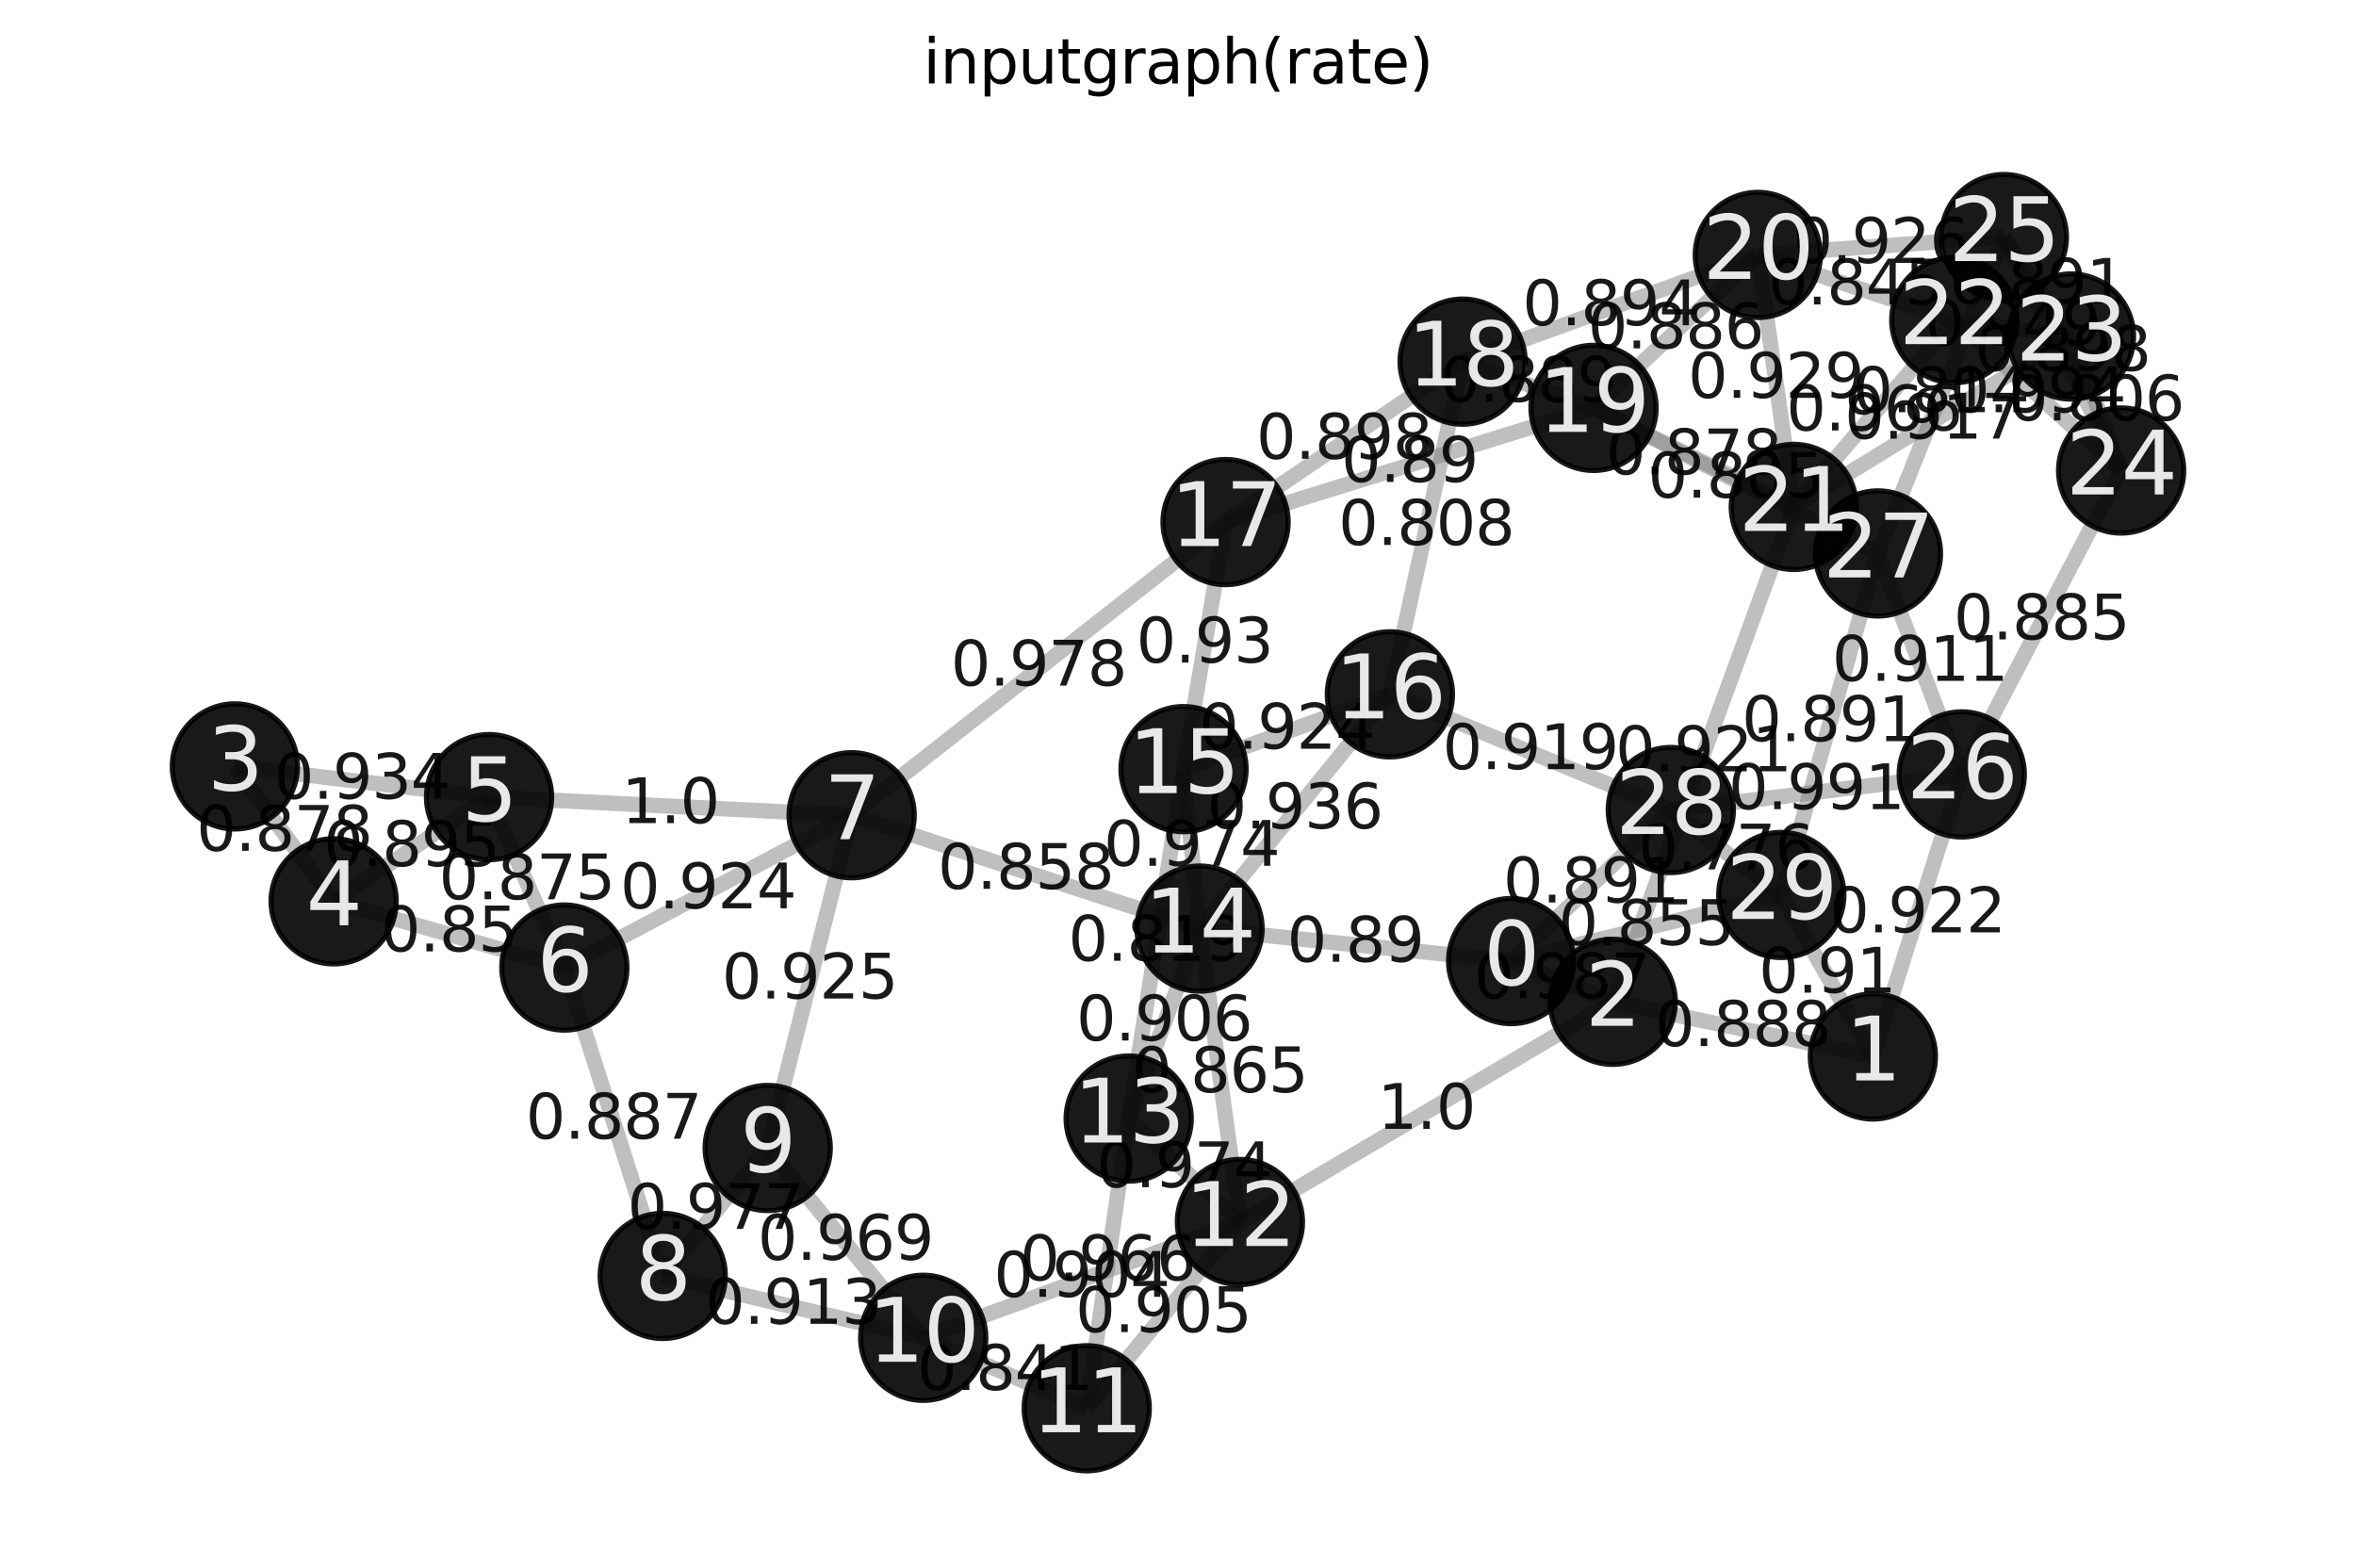 <?xml version="1.0" encoding="utf-8" standalone="no"?>
<!DOCTYPE svg PUBLIC "-//W3C//DTD SVG 1.1//EN"
  "http://www.w3.org/Graphics/SVG/1.1/DTD/svg11.dtd">
<svg xmlns:xlink="http://www.w3.org/1999/xlink" width="460.8pt" height="306.718pt" viewBox="0 0 460.8 306.718" xmlns="http://www.w3.org/2000/svg" version="1.1">
 <defs>
  <style type="text/css">*{stroke-linejoin: round; stroke-linecap: butt}</style>
 </defs>
 <g id="figure_1">
  <g id="patch_1">
   <path d="M 0 306.718 
L 460.8 306.718 
L 460.8 0 
L 0 0 
z
" style="fill: #ffffff"/>
  </g>
  <g id="axes_1">
   <g id="patch_2">
    <path d="M 7.2 299.518 
L 453.6 299.518 
L 453.6 22.318 
L 7.2 22.318 
z
" style="fill: #ffffff"/>
   </g>
   <g id="LineCollection_1">
    <path d="M 295.558 187.989 
L 348.395 175.061 
" clip-path="url(#pd250ee4863)" style="fill: none; stroke: #808080; stroke-opacity: 0.5; stroke-width: 3"/>
    <path d="M 295.558 187.989 
L 315.429 195.959 
" clip-path="url(#pd250ee4863)" style="fill: none; stroke: #808080; stroke-opacity: 0.5; stroke-width: 3"/>
    <path d="M 295.558 187.989 
L 326.785 158.443 
" clip-path="url(#pd250ee4863)" style="fill: none; stroke: #808080; stroke-opacity: 0.5; stroke-width: 3"/>
    <path d="M 295.558 187.989 
L 234.617 181.634 
" clip-path="url(#pd250ee4863)" style="fill: none; stroke: #808080; stroke-opacity: 0.5; stroke-width: 3"/>
    <path d="M 366.308 206.649 
L 315.429 195.959 
" clip-path="url(#pd250ee4863)" style="fill: none; stroke: #808080; stroke-opacity: 0.5; stroke-width: 3"/>
    <path d="M 366.308 206.649 
L 348.395 175.061 
" clip-path="url(#pd250ee4863)" style="fill: none; stroke: #808080; stroke-opacity: 0.5; stroke-width: 3"/>
    <path d="M 366.308 206.649 
L 383.69 151.48 
" clip-path="url(#pd250ee4863)" style="fill: none; stroke: #808080; stroke-opacity: 0.5; stroke-width: 3"/>
    <path d="M 315.429 195.959 
L 242.511 239.03 
" clip-path="url(#pd250ee4863)" style="fill: none; stroke: #808080; stroke-opacity: 0.5; stroke-width: 3"/>
    <path d="M 315.429 195.959 
L 350.846 99.152 
" clip-path="url(#pd250ee4863)" style="fill: none; stroke: #808080; stroke-opacity: 0.5; stroke-width: 3"/>
    <path d="M 45.937 149.913 
L 65.255 176.303 
" clip-path="url(#pd250ee4863)" style="fill: none; stroke: #808080; stroke-opacity: 0.5; stroke-width: 3"/>
    <path d="M 45.937 149.913 
L 95.651 155.919 
" clip-path="url(#pd250ee4863)" style="fill: none; stroke: #808080; stroke-opacity: 0.5; stroke-width: 3"/>
    <path d="M 65.255 176.303 
L 95.651 155.919 
" clip-path="url(#pd250ee4863)" style="fill: none; stroke: #808080; stroke-opacity: 0.5; stroke-width: 3"/>
    <path d="M 65.255 176.303 
L 110.378 189.255 
" clip-path="url(#pd250ee4863)" style="fill: none; stroke: #808080; stroke-opacity: 0.5; stroke-width: 3"/>
    <path d="M 95.651 155.919 
L 110.378 189.255 
" clip-path="url(#pd250ee4863)" style="fill: none; stroke: #808080; stroke-opacity: 0.5; stroke-width: 3"/>
    <path d="M 95.651 155.919 
L 166.57 159.463 
" clip-path="url(#pd250ee4863)" style="fill: none; stroke: #808080; stroke-opacity: 0.5; stroke-width: 3"/>
    <path d="M 110.378 189.255 
L 166.57 159.463 
" clip-path="url(#pd250ee4863)" style="fill: none; stroke: #808080; stroke-opacity: 0.5; stroke-width: 3"/>
    <path d="M 110.378 189.255 
L 129.621 249.578 
" clip-path="url(#pd250ee4863)" style="fill: none; stroke: #808080; stroke-opacity: 0.5; stroke-width: 3"/>
    <path d="M 166.57 159.463 
L 234.617 181.634 
" clip-path="url(#pd250ee4863)" style="fill: none; stroke: #808080; stroke-opacity: 0.5; stroke-width: 3"/>
    <path d="M 166.57 159.463 
L 239.702 102.119 
" clip-path="url(#pd250ee4863)" style="fill: none; stroke: #808080; stroke-opacity: 0.5; stroke-width: 3"/>
    <path d="M 166.57 159.463 
L 150.153 224.551 
" clip-path="url(#pd250ee4863)" style="fill: none; stroke: #808080; stroke-opacity: 0.5; stroke-width: 3"/>
    <path d="M 129.621 249.578 
L 150.153 224.551 
" clip-path="url(#pd250ee4863)" style="fill: none; stroke: #808080; stroke-opacity: 0.5; stroke-width: 3"/>
    <path d="M 129.621 249.578 
L 180.57 261.679 
" clip-path="url(#pd250ee4863)" style="fill: none; stroke: #808080; stroke-opacity: 0.5; stroke-width: 3"/>
    <path d="M 150.153 224.551 
L 180.57 261.679 
" clip-path="url(#pd250ee4863)" style="fill: none; stroke: #808080; stroke-opacity: 0.5; stroke-width: 3"/>
    <path d="M 180.57 261.679 
L 212.55 275.464 
" clip-path="url(#pd250ee4863)" style="fill: none; stroke: #808080; stroke-opacity: 0.5; stroke-width: 3"/>
    <path d="M 180.57 261.679 
L 242.511 239.03 
" clip-path="url(#pd250ee4863)" style="fill: none; stroke: #808080; stroke-opacity: 0.5; stroke-width: 3"/>
    <path d="M 212.55 275.464 
L 242.511 239.03 
" clip-path="url(#pd250ee4863)" style="fill: none; stroke: #808080; stroke-opacity: 0.5; stroke-width: 3"/>
    <path d="M 212.55 275.464 
L 220.755 218.796 
" clip-path="url(#pd250ee4863)" style="fill: none; stroke: #808080; stroke-opacity: 0.5; stroke-width: 3"/>
    <path d="M 242.511 239.03 
L 220.755 218.796 
" clip-path="url(#pd250ee4863)" style="fill: none; stroke: #808080; stroke-opacity: 0.5; stroke-width: 3"/>
    <path d="M 242.511 239.03 
L 234.617 181.634 
" clip-path="url(#pd250ee4863)" style="fill: none; stroke: #808080; stroke-opacity: 0.5; stroke-width: 3"/>
    <path d="M 220.755 218.796 
L 234.617 181.634 
" clip-path="url(#pd250ee4863)" style="fill: none; stroke: #808080; stroke-opacity: 0.5; stroke-width: 3"/>
    <path d="M 220.755 218.796 
L 231.482 150.446 
" clip-path="url(#pd250ee4863)" style="fill: none; stroke: #808080; stroke-opacity: 0.5; stroke-width: 3"/>
    <path d="M 234.617 181.634 
L 231.482 150.446 
" clip-path="url(#pd250ee4863)" style="fill: none; stroke: #808080; stroke-opacity: 0.5; stroke-width: 3"/>
    <path d="M 234.617 181.634 
L 271.845 135.822 
" clip-path="url(#pd250ee4863)" style="fill: none; stroke: #808080; stroke-opacity: 0.5; stroke-width: 3"/>
    <path d="M 231.482 150.446 
L 271.845 135.822 
" clip-path="url(#pd250ee4863)" style="fill: none; stroke: #808080; stroke-opacity: 0.5; stroke-width: 3"/>
    <path d="M 231.482 150.446 
L 239.702 102.119 
" clip-path="url(#pd250ee4863)" style="fill: none; stroke: #808080; stroke-opacity: 0.5; stroke-width: 3"/>
    <path d="M 271.845 135.822 
L 286.067 70.737 
" clip-path="url(#pd250ee4863)" style="fill: none; stroke: #808080; stroke-opacity: 0.5; stroke-width: 3"/>
    <path d="M 271.845 135.822 
L 326.785 158.443 
" clip-path="url(#pd250ee4863)" style="fill: none; stroke: #808080; stroke-opacity: 0.5; stroke-width: 3"/>
    <path d="M 239.702 102.119 
L 286.067 70.737 
" clip-path="url(#pd250ee4863)" style="fill: none; stroke: #808080; stroke-opacity: 0.5; stroke-width: 3"/>
    <path d="M 239.702 102.119 
L 311.673 79.785 
" clip-path="url(#pd250ee4863)" style="fill: none; stroke: #808080; stroke-opacity: 0.5; stroke-width: 3"/>
    <path d="M 286.067 70.737 
L 311.673 79.785 
" clip-path="url(#pd250ee4863)" style="fill: none; stroke: #808080; stroke-opacity: 0.5; stroke-width: 3"/>
    <path d="M 286.067 70.737 
L 343.804 49.867 
" clip-path="url(#pd250ee4863)" style="fill: none; stroke: #808080; stroke-opacity: 0.5; stroke-width: 3"/>
    <path d="M 311.673 79.785 
L 343.804 49.867 
" clip-path="url(#pd250ee4863)" style="fill: none; stroke: #808080; stroke-opacity: 0.5; stroke-width: 3"/>
    <path d="M 311.673 79.785 
L 350.846 99.152 
" clip-path="url(#pd250ee4863)" style="fill: none; stroke: #808080; stroke-opacity: 0.5; stroke-width: 3"/>
    <path d="M 311.673 79.785 
L 367.3 108.255 
" clip-path="url(#pd250ee4863)" style="fill: none; stroke: #808080; stroke-opacity: 0.5; stroke-width: 3"/>
    <path d="M 343.804 49.867 
L 350.846 99.152 
" clip-path="url(#pd250ee4863)" style="fill: none; stroke: #808080; stroke-opacity: 0.5; stroke-width: 3"/>
    <path d="M 343.804 49.867 
L 382.231 62.617 
" clip-path="url(#pd250ee4863)" style="fill: none; stroke: #808080; stroke-opacity: 0.5; stroke-width: 3"/>
    <path d="M 343.804 49.867 
L 391.927 46.373 
" clip-path="url(#pd250ee4863)" style="fill: none; stroke: #808080; stroke-opacity: 0.5; stroke-width: 3"/>
    <path d="M 350.846 99.152 
L 382.231 62.617 
" clip-path="url(#pd250ee4863)" style="fill: none; stroke: #808080; stroke-opacity: 0.5; stroke-width: 3"/>
    <path d="M 350.846 99.152 
L 405.062 65.823 
" clip-path="url(#pd250ee4863)" style="fill: none; stroke: #808080; stroke-opacity: 0.5; stroke-width: 3"/>
    <path d="M 382.231 62.617 
L 405.062 65.823 
" clip-path="url(#pd250ee4863)" style="fill: none; stroke: #808080; stroke-opacity: 0.5; stroke-width: 3"/>
    <path d="M 382.231 62.617 
L 414.863 92.034 
" clip-path="url(#pd250ee4863)" style="fill: none; stroke: #808080; stroke-opacity: 0.5; stroke-width: 3"/>
    <path d="M 405.062 65.823 
L 414.863 92.034 
" clip-path="url(#pd250ee4863)" style="fill: none; stroke: #808080; stroke-opacity: 0.5; stroke-width: 3"/>
    <path d="M 405.062 65.823 
L 391.927 46.373 
" clip-path="url(#pd250ee4863)" style="fill: none; stroke: #808080; stroke-opacity: 0.5; stroke-width: 3"/>
    <path d="M 414.863 92.034 
L 391.927 46.373 
" clip-path="url(#pd250ee4863)" style="fill: none; stroke: #808080; stroke-opacity: 0.5; stroke-width: 3"/>
    <path d="M 414.863 92.034 
L 383.69 151.48 
" clip-path="url(#pd250ee4863)" style="fill: none; stroke: #808080; stroke-opacity: 0.5; stroke-width: 3"/>
    <path d="M 391.927 46.373 
L 367.3 108.255 
" clip-path="url(#pd250ee4863)" style="fill: none; stroke: #808080; stroke-opacity: 0.5; stroke-width: 3"/>
    <path d="M 383.69 151.48 
L 367.3 108.255 
" clip-path="url(#pd250ee4863)" style="fill: none; stroke: #808080; stroke-opacity: 0.5; stroke-width: 3"/>
    <path d="M 383.69 151.48 
L 326.785 158.443 
" clip-path="url(#pd250ee4863)" style="fill: none; stroke: #808080; stroke-opacity: 0.5; stroke-width: 3"/>
    <path d="M 367.3 108.255 
L 348.395 175.061 
" clip-path="url(#pd250ee4863)" style="fill: none; stroke: #808080; stroke-opacity: 0.5; stroke-width: 3"/>
    <path d="M 326.785 158.443 
L 348.395 175.061 
" clip-path="url(#pd250ee4863)" style="fill: none; stroke: #808080; stroke-opacity: 0.5; stroke-width: 3"/>
   </g>
   <g id="text_1">
    <g id="patch_3">
     <path d="M 300.84 191.291 
L 343.113 191.291 
L 343.113 171.758 
L 300.84 171.758 
L 300.84 191.291 
z
" clip-path="url(#pd250ee4863)" style="fill: none"/>
    </g>
    <g clip-path="url(#pd250ee4863)">
     <!-- 0.855 -->
     <g style="opacity: 0.9" transform="translate(304.8 184.836) scale(0.12 -0.12)">
      <defs>
       <path id="DejaVuSans-30" d="M 2034 4250 
Q 1547 4250 1301 3770 
Q 1056 3291 1056 2328 
Q 1056 1369 1301 889 
Q 1547 409 2034 409 
Q 2525 409 2770 889 
Q 3016 1369 3016 2328 
Q 3016 3291 2770 3770 
Q 2525 4250 2034 4250 
z
M 2034 4750 
Q 2819 4750 3233 4129 
Q 3647 3509 3647 2328 
Q 3647 1150 3233 529 
Q 2819 -91 2034 -91 
Q 1250 -91 836 529 
Q 422 1150 422 2328 
Q 422 3509 836 4129 
Q 1250 4750 2034 4750 
z
" transform="scale(0.016)"/>
       <path id="DejaVuSans-2e" d="M 684 794 
L 1344 794 
L 1344 0 
L 684 0 
L 684 794 
z
" transform="scale(0.016)"/>
       <path id="DejaVuSans-38" d="M 2034 2216 
Q 1584 2216 1326 1975 
Q 1069 1734 1069 1313 
Q 1069 891 1326 650 
Q 1584 409 2034 409 
Q 2484 409 2743 651 
Q 3003 894 3003 1313 
Q 3003 1734 2745 1975 
Q 2488 2216 2034 2216 
z
M 1403 2484 
Q 997 2584 770 2862 
Q 544 3141 544 3541 
Q 544 4100 942 4425 
Q 1341 4750 2034 4750 
Q 2731 4750 3128 4425 
Q 3525 4100 3525 3541 
Q 3525 3141 3298 2862 
Q 3072 2584 2669 2484 
Q 3125 2378 3379 2068 
Q 3634 1759 3634 1313 
Q 3634 634 3220 271 
Q 2806 -91 2034 -91 
Q 1263 -91 848 271 
Q 434 634 434 1313 
Q 434 1759 690 2068 
Q 947 2378 1403 2484 
z
M 1172 3481 
Q 1172 3119 1398 2916 
Q 1625 2713 2034 2713 
Q 2441 2713 2670 2916 
Q 2900 3119 2900 3481 
Q 2900 3844 2670 4047 
Q 2441 4250 2034 4250 
Q 1625 4250 1398 4047 
Q 1172 3844 1172 3481 
z
" transform="scale(0.016)"/>
       <path id="DejaVuSans-35" d="M 691 4666 
L 3169 4666 
L 3169 4134 
L 1269 4134 
L 1269 2991 
Q 1406 3038 1543 3061 
Q 1681 3084 1819 3084 
Q 2600 3084 3056 2656 
Q 3513 2228 3513 1497 
Q 3513 744 3044 326 
Q 2575 -91 1722 -91 
Q 1428 -91 1123 -41 
Q 819 9 494 109 
L 494 744 
Q 775 591 1075 516 
Q 1375 441 1709 441 
Q 2250 441 2565 725 
Q 2881 1009 2881 1497 
Q 2881 1984 2565 2268 
Q 2250 2553 1709 2553 
Q 1456 2553 1204 2497 
Q 953 2441 691 2322 
L 691 4666 
z
" transform="scale(0.016)"/>
      </defs>
      <use xlink:href="#DejaVuSans-30"/>
      <use xlink:href="#DejaVuSans-2e" x="63.623"/>
      <use xlink:href="#DejaVuSans-38" x="95.41"/>
      <use xlink:href="#DejaVuSans-35" x="159.033"/>
      <use xlink:href="#DejaVuSans-35" x="222.656"/>
     </g>
    </g>
   </g>
   <g id="text_2">
    <g id="patch_4">
     <path d="M 284.357 201.741 
L 326.631 201.741 
L 326.631 182.207 
L 284.357 182.207 
L 284.357 201.741 
z
" clip-path="url(#pd250ee4863)" style="fill: none"/>
    </g>
    <g clip-path="url(#pd250ee4863)">
     <!-- 0.987 -->
     <g style="opacity: 0.9" transform="translate(288.317 195.285) scale(0.12 -0.12)">
      <defs>
       <path id="DejaVuSans-39" d="M 703 97 
L 703 672 
Q 941 559 1184 500 
Q 1428 441 1663 441 
Q 2288 441 2617 861 
Q 2947 1281 2994 2138 
Q 2813 1869 2534 1725 
Q 2256 1581 1919 1581 
Q 1219 1581 811 2004 
Q 403 2428 403 3163 
Q 403 3881 828 4315 
Q 1253 4750 1959 4750 
Q 2769 4750 3195 4129 
Q 3622 3509 3622 2328 
Q 3622 1225 3098 567 
Q 2575 -91 1691 -91 
Q 1453 -91 1209 -44 
Q 966 3 703 97 
z
M 1959 2075 
Q 2384 2075 2632 2365 
Q 2881 2656 2881 3163 
Q 2881 3666 2632 3958 
Q 2384 4250 1959 4250 
Q 1534 4250 1286 3958 
Q 1038 3666 1038 3163 
Q 1038 2656 1286 2365 
Q 1534 2075 1959 2075 
z
" transform="scale(0.016)"/>
       <path id="DejaVuSans-37" d="M 525 4666 
L 3525 4666 
L 3525 4397 
L 1831 0 
L 1172 0 
L 2766 4134 
L 525 4134 
L 525 4666 
z
" transform="scale(0.016)"/>
      </defs>
      <use xlink:href="#DejaVuSans-30"/>
      <use xlink:href="#DejaVuSans-2e" x="63.623"/>
      <use xlink:href="#DejaVuSans-39" x="95.41"/>
      <use xlink:href="#DejaVuSans-38" x="159.033"/>
      <use xlink:href="#DejaVuSans-37" x="222.656"/>
     </g>
    </g>
   </g>
   <g id="text_3">
    <g id="patch_5">
     <path d="M 290.034 182.982 
L 332.308 182.982 
L 332.308 163.449 
L 290.034 163.449 
L 290.034 182.982 
z
" clip-path="url(#pd250ee4863)" style="fill: none"/>
    </g>
    <g clip-path="url(#pd250ee4863)">
     <!-- 0.891 -->
     <g style="opacity: 0.9" transform="translate(293.994 176.527) scale(0.12 -0.12)">
      <defs>
       <path id="DejaVuSans-31" d="M 794 531 
L 1825 531 
L 1825 4091 
L 703 3866 
L 703 4441 
L 1819 4666 
L 2450 4666 
L 2450 531 
L 3481 531 
L 3481 0 
L 794 0 
L 794 531 
z
" transform="scale(0.016)"/>
      </defs>
      <use xlink:href="#DejaVuSans-30"/>
      <use xlink:href="#DejaVuSans-2e" x="63.623"/>
      <use xlink:href="#DejaVuSans-38" x="95.41"/>
      <use xlink:href="#DejaVuSans-39" x="159.033"/>
      <use xlink:href="#DejaVuSans-31" x="222.656"/>
     </g>
    </g>
   </g>
   <g id="text_4">
    <g id="patch_6">
     <path d="M 247.768 194.578 
L 282.407 194.578 
L 282.407 175.045 
L 247.768 175.045 
L 247.768 194.578 
z
" clip-path="url(#pd250ee4863)" style="fill: none"/>
    </g>
    <g clip-path="url(#pd250ee4863)">
     <!-- 0.89 -->
     <g style="opacity: 0.9" transform="translate(251.728 188.123) scale(0.12 -0.12)">
      <use xlink:href="#DejaVuSans-30"/>
      <use xlink:href="#DejaVuSans-2e" x="63.623"/>
      <use xlink:href="#DejaVuSans-38" x="95.41"/>
      <use xlink:href="#DejaVuSans-39" x="159.033"/>
     </g>
    </g>
   </g>
   <g id="text_5">
    <g id="patch_7">
     <path d="M 319.732 211.071 
L 362.005 211.071 
L 362.005 191.537 
L 319.732 191.537 
L 319.732 211.071 
z
" clip-path="url(#pd250ee4863)" style="fill: none"/>
    </g>
    <g clip-path="url(#pd250ee4863)">
     <!-- 0.888 -->
     <g style="opacity: 0.9" transform="translate(323.692 204.615) scale(0.12 -0.12)">
      <use xlink:href="#DejaVuSans-30"/>
      <use xlink:href="#DejaVuSans-2e" x="63.623"/>
      <use xlink:href="#DejaVuSans-38" x="95.41"/>
      <use xlink:href="#DejaVuSans-38" x="159.033"/>
      <use xlink:href="#DejaVuSans-38" x="222.656"/>
     </g>
    </g>
   </g>
   <g id="text_6">
    <g id="patch_8">
     <path d="M 340.032 200.622 
L 374.671 200.622 
L 374.671 181.088 
L 340.032 181.088 
L 340.032 200.622 
z
" clip-path="url(#pd250ee4863)" style="fill: none"/>
    </g>
    <g clip-path="url(#pd250ee4863)">
     <!-- 0.91 -->
     <g style="opacity: 0.9" transform="translate(343.992 194.166) scale(0.12 -0.12)">
      <use xlink:href="#DejaVuSans-30"/>
      <use xlink:href="#DejaVuSans-2e" x="63.623"/>
      <use xlink:href="#DejaVuSans-39" x="95.41"/>
      <use xlink:href="#DejaVuSans-31" x="159.033"/>
     </g>
    </g>
   </g>
   <g id="text_7">
    <g id="patch_9">
     <path d="M 353.862 188.831 
L 396.136 188.831 
L 396.136 169.297 
L 353.862 169.297 
L 353.862 188.831 
z
" clip-path="url(#pd250ee4863)" style="fill: none"/>
    </g>
    <g clip-path="url(#pd250ee4863)">
     <!-- 0.922 -->
     <g style="opacity: 0.9" transform="translate(357.822 182.376) scale(0.12 -0.12)">
      <defs>
       <path id="DejaVuSans-32" d="M 1228 531 
L 3431 531 
L 3431 0 
L 469 0 
L 469 531 
Q 828 903 1448 1529 
Q 2069 2156 2228 2338 
Q 2531 2678 2651 2914 
Q 2772 3150 2772 3378 
Q 2772 3750 2511 3984 
Q 2250 4219 1831 4219 
Q 1534 4219 1204 4116 
Q 875 4013 500 3803 
L 500 4441 
Q 881 4594 1212 4672 
Q 1544 4750 1819 4750 
Q 2544 4750 2975 4387 
Q 3406 4025 3406 3419 
Q 3406 3131 3298 2873 
Q 3191 2616 2906 2266 
Q 2828 2175 2409 1742 
Q 1991 1309 1228 531 
z
" transform="scale(0.016)"/>
      </defs>
      <use xlink:href="#DejaVuSans-30"/>
      <use xlink:href="#DejaVuSans-2e" x="63.623"/>
      <use xlink:href="#DejaVuSans-39" x="95.41"/>
      <use xlink:href="#DejaVuSans-32" x="159.033"/>
      <use xlink:href="#DejaVuSans-32" x="222.656"/>
     </g>
    </g>
   </g>
   <g id="text_8">
    <g id="patch_10">
     <path d="M 265.469 227.261 
L 292.472 227.261 
L 292.472 207.728 
L 265.469 207.728 
L 265.469 227.261 
z
" clip-path="url(#pd250ee4863)" style="fill: none"/>
    </g>
    <g clip-path="url(#pd250ee4863)">
     <!-- 1.0 -->
     <g style="opacity: 0.9" transform="translate(269.429 220.806) scale(0.12 -0.12)">
      <use xlink:href="#DejaVuSans-31"/>
      <use xlink:href="#DejaVuSans-2e" x="63.623"/>
      <use xlink:href="#DejaVuSans-30" x="95.41"/>
     </g>
    </g>
   </g>
   <g id="text_9">
    <g id="patch_11">
     <path d="M 312.001 157.322 
L 354.275 157.322 
L 354.275 137.789 
L 312.001 137.789 
L 312.001 157.322 
z
" clip-path="url(#pd250ee4863)" style="fill: none"/>
    </g>
    <g clip-path="url(#pd250ee4863)">
     <!-- 0.921 -->
     <g style="opacity: 0.9" transform="translate(315.961 150.867) scale(0.12 -0.12)">
      <use xlink:href="#DejaVuSans-30"/>
      <use xlink:href="#DejaVuSans-2e" x="63.623"/>
      <use xlink:href="#DejaVuSans-39" x="95.41"/>
      <use xlink:href="#DejaVuSans-32" x="159.033"/>
      <use xlink:href="#DejaVuSans-31" x="222.656"/>
     </g>
    </g>
   </g>
   <g id="text_10">
    <g id="patch_12">
     <path d="M 34.459 172.875 
L 76.733 172.875 
L 76.733 153.341 
L 34.459 153.341 
L 34.459 172.875 
z
" clip-path="url(#pd250ee4863)" style="fill: none"/>
    </g>
    <g clip-path="url(#pd250ee4863)">
     <!-- 0.878 -->
     <g style="opacity: 0.9" transform="translate(38.419 166.419) scale(0.12 -0.12)">
      <use xlink:href="#DejaVuSans-30"/>
      <use xlink:href="#DejaVuSans-2e" x="63.623"/>
      <use xlink:href="#DejaVuSans-38" x="95.41"/>
      <use xlink:href="#DejaVuSans-37" x="159.033"/>
      <use xlink:href="#DejaVuSans-38" x="222.656"/>
     </g>
    </g>
   </g>
   <g id="text_11">
    <g id="patch_13">
     <path d="M 49.657 162.683 
L 91.931 162.683 
L 91.931 143.149 
L 49.657 143.149 
L 49.657 162.683 
z
" clip-path="url(#pd250ee4863)" style="fill: none"/>
    </g>
    <g clip-path="url(#pd250ee4863)">
     <!-- 0.934 -->
     <g style="opacity: 0.9" transform="translate(53.617 156.227) scale(0.12 -0.12)">
      <defs>
       <path id="DejaVuSans-33" d="M 2597 2516 
Q 3050 2419 3304 2112 
Q 3559 1806 3559 1356 
Q 3559 666 3084 287 
Q 2609 -91 1734 -91 
Q 1441 -91 1130 -33 
Q 819 25 488 141 
L 488 750 
Q 750 597 1062 519 
Q 1375 441 1716 441 
Q 2309 441 2620 675 
Q 2931 909 2931 1356 
Q 2931 1769 2642 2001 
Q 2353 2234 1838 2234 
L 1294 2234 
L 1294 2753 
L 1863 2753 
Q 2328 2753 2575 2939 
Q 2822 3125 2822 3475 
Q 2822 3834 2567 4026 
Q 2313 4219 1838 4219 
Q 1578 4219 1281 4162 
Q 984 4106 628 3988 
L 628 4550 
Q 988 4650 1302 4700 
Q 1616 4750 1894 4750 
Q 2613 4750 3031 4423 
Q 3450 4097 3450 3541 
Q 3450 3153 3228 2886 
Q 3006 2619 2597 2516 
z
" transform="scale(0.016)"/>
       <path id="DejaVuSans-34" d="M 2419 4116 
L 825 1625 
L 2419 1625 
L 2419 4116 
z
M 2253 4666 
L 3047 4666 
L 3047 1625 
L 3713 1625 
L 3713 1100 
L 3047 1100 
L 3047 0 
L 2419 0 
L 2419 1100 
L 313 1100 
L 313 1709 
L 2253 4666 
z
" transform="scale(0.016)"/>
      </defs>
      <use xlink:href="#DejaVuSans-30"/>
      <use xlink:href="#DejaVuSans-2e" x="63.623"/>
      <use xlink:href="#DejaVuSans-39" x="95.41"/>
      <use xlink:href="#DejaVuSans-33" x="159.033"/>
      <use xlink:href="#DejaVuSans-34" x="222.656"/>
     </g>
    </g>
   </g>
   <g id="text_12">
    <g id="patch_14">
     <path d="M 59.316 175.878 
L 101.59 175.878 
L 101.59 156.344 
L 59.316 156.344 
L 59.316 175.878 
z
" clip-path="url(#pd250ee4863)" style="fill: none"/>
    </g>
    <g clip-path="url(#pd250ee4863)">
     <!-- 0.895 -->
     <g style="opacity: 0.9" transform="translate(63.276 169.422) scale(0.12 -0.12)">
      <use xlink:href="#DejaVuSans-30"/>
      <use xlink:href="#DejaVuSans-2e" x="63.623"/>
      <use xlink:href="#DejaVuSans-38" x="95.41"/>
      <use xlink:href="#DejaVuSans-39" x="159.033"/>
      <use xlink:href="#DejaVuSans-35" x="222.656"/>
     </g>
    </g>
   </g>
   <g id="text_13">
    <g id="patch_15">
     <path d="M 70.497 192.546 
L 105.136 192.546 
L 105.136 173.012 
L 70.497 173.012 
L 70.497 192.546 
z
" clip-path="url(#pd250ee4863)" style="fill: none"/>
    </g>
    <g clip-path="url(#pd250ee4863)">
     <!-- 0.85 -->
     <g style="opacity: 0.9" transform="translate(74.457 186.09) scale(0.12 -0.12)">
      <use xlink:href="#DejaVuSans-30"/>
      <use xlink:href="#DejaVuSans-2e" x="63.623"/>
      <use xlink:href="#DejaVuSans-38" x="95.41"/>
      <use xlink:href="#DejaVuSans-35" x="159.033"/>
     </g>
    </g>
   </g>
   <g id="text_14">
    <g id="patch_16">
     <path d="M 81.877 182.354 
L 124.151 182.354 
L 124.151 162.82 
L 81.877 162.82 
L 81.877 182.354 
z
" clip-path="url(#pd250ee4863)" style="fill: none"/>
    </g>
    <g clip-path="url(#pd250ee4863)">
     <!-- 0.875 -->
     <g style="opacity: 0.9" transform="translate(85.837 175.898) scale(0.12 -0.12)">
      <use xlink:href="#DejaVuSans-30"/>
      <use xlink:href="#DejaVuSans-2e" x="63.623"/>
      <use xlink:href="#DejaVuSans-38" x="95.41"/>
      <use xlink:href="#DejaVuSans-37" x="159.033"/>
      <use xlink:href="#DejaVuSans-35" x="222.656"/>
     </g>
    </g>
   </g>
   <g id="text_15">
    <g id="patch_17">
     <path d="M 117.608 167.458 
L 144.612 167.458 
L 144.612 147.924 
L 117.608 147.924 
L 117.608 167.458 
z
" clip-path="url(#pd250ee4863)" style="fill: none"/>
    </g>
    <g clip-path="url(#pd250ee4863)">
     <!-- 1.0 -->
     <g style="opacity: 0.9" transform="translate(121.568 161.002) scale(0.12 -0.12)">
      <use xlink:href="#DejaVuSans-31"/>
      <use xlink:href="#DejaVuSans-2e" x="63.623"/>
      <use xlink:href="#DejaVuSans-30" x="95.41"/>
     </g>
    </g>
   </g>
   <g id="text_16">
    <g id="patch_18">
     <path d="M 117.337 184.126 
L 159.611 184.126 
L 159.611 164.592 
L 117.337 164.592 
L 117.337 184.126 
z
" clip-path="url(#pd250ee4863)" style="fill: none"/>
    </g>
    <g clip-path="url(#pd250ee4863)">
     <!-- 0.924 -->
     <g style="opacity: 0.9" transform="translate(121.297 177.67) scale(0.12 -0.12)">
      <use xlink:href="#DejaVuSans-30"/>
      <use xlink:href="#DejaVuSans-2e" x="63.623"/>
      <use xlink:href="#DejaVuSans-39" x="95.41"/>
      <use xlink:href="#DejaVuSans-32" x="159.033"/>
      <use xlink:href="#DejaVuSans-34" x="222.656"/>
     </g>
    </g>
   </g>
   <g id="text_17">
    <g id="patch_19">
     <path d="M 98.862 229.183 
L 141.136 229.183 
L 141.136 209.649 
L 98.862 209.649 
L 98.862 229.183 
z
" clip-path="url(#pd250ee4863)" style="fill: none"/>
    </g>
    <g clip-path="url(#pd250ee4863)">
     <!-- 0.887 -->
     <g style="opacity: 0.9" transform="translate(102.822 222.728) scale(0.12 -0.12)">
      <use xlink:href="#DejaVuSans-30"/>
      <use xlink:href="#DejaVuSans-2e" x="63.623"/>
      <use xlink:href="#DejaVuSans-38" x="95.41"/>
      <use xlink:href="#DejaVuSans-38" x="159.033"/>
      <use xlink:href="#DejaVuSans-37" x="222.656"/>
     </g>
    </g>
   </g>
   <g id="text_18">
    <g id="patch_20">
     <path d="M 179.457 180.315 
L 221.73 180.315 
L 221.73 160.782 
L 179.457 160.782 
L 179.457 180.315 
z
" clip-path="url(#pd250ee4863)" style="fill: none"/>
    </g>
    <g clip-path="url(#pd250ee4863)">
     <!-- 0.858 -->
     <g style="opacity: 0.9" transform="translate(183.417 173.86) scale(0.12 -0.12)">
      <use xlink:href="#DejaVuSans-30"/>
      <use xlink:href="#DejaVuSans-2e" x="63.623"/>
      <use xlink:href="#DejaVuSans-38" x="95.41"/>
      <use xlink:href="#DejaVuSans-35" x="159.033"/>
      <use xlink:href="#DejaVuSans-38" x="222.656"/>
     </g>
    </g>
   </g>
   <g id="text_19">
    <g id="patch_21">
     <path d="M 181.999 140.558 
L 224.273 140.558 
L 224.273 121.024 
L 181.999 121.024 
L 181.999 140.558 
z
" clip-path="url(#pd250ee4863)" style="fill: none"/>
    </g>
    <g clip-path="url(#pd250ee4863)">
     <!-- 0.978 -->
     <g style="opacity: 0.9" transform="translate(185.959 134.102) scale(0.12 -0.12)">
      <use xlink:href="#DejaVuSans-30"/>
      <use xlink:href="#DejaVuSans-2e" x="63.623"/>
      <use xlink:href="#DejaVuSans-39" x="95.41"/>
      <use xlink:href="#DejaVuSans-37" x="159.033"/>
      <use xlink:href="#DejaVuSans-38" x="222.656"/>
     </g>
    </g>
   </g>
   <g id="text_20">
    <g id="patch_22">
     <path d="M 137.225 201.774 
L 179.498 201.774 
L 179.498 182.24 
L 137.225 182.24 
L 137.225 201.774 
z
" clip-path="url(#pd250ee4863)" style="fill: none"/>
    </g>
    <g clip-path="url(#pd250ee4863)">
     <!-- 0.925 -->
     <g style="opacity: 0.9" transform="translate(141.185 195.318) scale(0.12 -0.12)">
      <use xlink:href="#DejaVuSans-30"/>
      <use xlink:href="#DejaVuSans-2e" x="63.623"/>
      <use xlink:href="#DejaVuSans-39" x="95.41"/>
      <use xlink:href="#DejaVuSans-32" x="159.033"/>
      <use xlink:href="#DejaVuSans-35" x="222.656"/>
     </g>
    </g>
   </g>
   <g id="text_21">
    <g id="patch_23">
     <path d="M 118.75 246.832 
L 161.024 246.832 
L 161.024 227.298 
L 118.75 227.298 
L 118.75 246.832 
z
" clip-path="url(#pd250ee4863)" style="fill: none"/>
    </g>
    <g clip-path="url(#pd250ee4863)">
     <!-- 0.977 -->
     <g style="opacity: 0.9" transform="translate(122.71 240.376) scale(0.12 -0.12)">
      <use xlink:href="#DejaVuSans-30"/>
      <use xlink:href="#DejaVuSans-2e" x="63.623"/>
      <use xlink:href="#DejaVuSans-39" x="95.41"/>
      <use xlink:href="#DejaVuSans-37" x="159.033"/>
      <use xlink:href="#DejaVuSans-37" x="222.656"/>
     </g>
    </g>
   </g>
   <g id="text_22">
    <g id="patch_24">
     <path d="M 133.958 265.396 
L 176.232 265.396 
L 176.232 245.862 
L 133.958 245.862 
L 133.958 265.396 
z
" clip-path="url(#pd250ee4863)" style="fill: none"/>
    </g>
    <g clip-path="url(#pd250ee4863)">
     <!-- 0.913 -->
     <g style="opacity: 0.9" transform="translate(137.918 258.94) scale(0.12 -0.12)">
      <use xlink:href="#DejaVuSans-30"/>
      <use xlink:href="#DejaVuSans-2e" x="63.623"/>
      <use xlink:href="#DejaVuSans-39" x="95.41"/>
      <use xlink:href="#DejaVuSans-31" x="159.033"/>
      <use xlink:href="#DejaVuSans-33" x="222.656"/>
     </g>
    </g>
   </g>
   <g id="text_23">
    <g id="patch_25">
     <path d="M 144.225 252.882 
L 186.498 252.882 
L 186.498 233.349 
L 144.225 233.349 
L 144.225 252.882 
z
" clip-path="url(#pd250ee4863)" style="fill: none"/>
    </g>
    <g clip-path="url(#pd250ee4863)">
     <!-- 0.969 -->
     <g style="opacity: 0.9" transform="translate(148.185 246.427) scale(0.12 -0.12)">
      <defs>
       <path id="DejaVuSans-36" d="M 2113 2584 
Q 1688 2584 1439 2293 
Q 1191 2003 1191 1497 
Q 1191 994 1439 701 
Q 1688 409 2113 409 
Q 2538 409 2786 701 
Q 3034 994 3034 1497 
Q 3034 2003 2786 2293 
Q 2538 2584 2113 2584 
z
M 3366 4563 
L 3366 3988 
Q 3128 4100 2886 4159 
Q 2644 4219 2406 4219 
Q 1781 4219 1451 3797 
Q 1122 3375 1075 2522 
Q 1259 2794 1537 2939 
Q 1816 3084 2150 3084 
Q 2853 3084 3261 2657 
Q 3669 2231 3669 1497 
Q 3669 778 3244 343 
Q 2819 -91 2113 -91 
Q 1303 -91 875 529 
Q 447 1150 447 2328 
Q 447 3434 972 4092 
Q 1497 4750 2381 4750 
Q 2619 4750 2861 4703 
Q 3103 4656 3366 4563 
z
" transform="scale(0.016)"/>
      </defs>
      <use xlink:href="#DejaVuSans-30"/>
      <use xlink:href="#DejaVuSans-2e" x="63.623"/>
      <use xlink:href="#DejaVuSans-39" x="95.41"/>
      <use xlink:href="#DejaVuSans-36" x="159.033"/>
      <use xlink:href="#DejaVuSans-39" x="222.656"/>
     </g>
    </g>
   </g>
   <g id="text_24">
    <g id="patch_26">
     <path d="M 175.423 278.338 
L 217.697 278.338 
L 217.697 258.805 
L 175.423 258.805 
L 175.423 278.338 
z
" clip-path="url(#pd250ee4863)" style="fill: none"/>
    </g>
    <g clip-path="url(#pd250ee4863)">
     <!-- 0.841 -->
     <g style="opacity: 0.9" transform="translate(179.383 271.883) scale(0.12 -0.12)">
      <use xlink:href="#DejaVuSans-30"/>
      <use xlink:href="#DejaVuSans-2e" x="63.623"/>
      <use xlink:href="#DejaVuSans-38" x="95.41"/>
      <use xlink:href="#DejaVuSans-34" x="159.033"/>
      <use xlink:href="#DejaVuSans-31" x="222.656"/>
     </g>
    </g>
   </g>
   <g id="text_25">
    <g id="patch_27">
     <path d="M 190.404 260.122 
L 232.677 260.122 
L 232.677 240.588 
L 190.404 240.588 
L 190.404 260.122 
z
" clip-path="url(#pd250ee4863)" style="fill: none"/>
    </g>
    <g clip-path="url(#pd250ee4863)">
     <!-- 0.904 -->
     <g style="opacity: 0.9" transform="translate(194.364 253.666) scale(0.12 -0.12)">
      <use xlink:href="#DejaVuSans-30"/>
      <use xlink:href="#DejaVuSans-2e" x="63.623"/>
      <use xlink:href="#DejaVuSans-39" x="95.41"/>
      <use xlink:href="#DejaVuSans-30" x="159.033"/>
      <use xlink:href="#DejaVuSans-34" x="222.656"/>
     </g>
    </g>
   </g>
   <g id="text_26">
    <g id="patch_28">
     <path d="M 206.394 267.014 
L 248.668 267.014 
L 248.668 247.48 
L 206.394 247.48 
L 206.394 267.014 
z
" clip-path="url(#pd250ee4863)" style="fill: none"/>
    </g>
    <g clip-path="url(#pd250ee4863)">
     <!-- 0.905 -->
     <g style="opacity: 0.9" transform="translate(210.354 260.558) scale(0.12 -0.12)">
      <use xlink:href="#DejaVuSans-30"/>
      <use xlink:href="#DejaVuSans-2e" x="63.623"/>
      <use xlink:href="#DejaVuSans-39" x="95.41"/>
      <use xlink:href="#DejaVuSans-30" x="159.033"/>
      <use xlink:href="#DejaVuSans-35" x="222.656"/>
     </g>
    </g>
   </g>
   <g id="text_27">
    <g id="patch_29">
     <path d="M 195.516 256.897 
L 237.79 256.897 
L 237.79 237.363 
L 195.516 237.363 
L 195.516 256.897 
z
" clip-path="url(#pd250ee4863)" style="fill: none"/>
    </g>
    <g clip-path="url(#pd250ee4863)">
     <!-- 0.966 -->
     <g style="opacity: 0.9" transform="translate(199.476 250.441) scale(0.12 -0.12)">
      <use xlink:href="#DejaVuSans-30"/>
      <use xlink:href="#DejaVuSans-2e" x="63.623"/>
      <use xlink:href="#DejaVuSans-39" x="95.41"/>
      <use xlink:href="#DejaVuSans-36" x="159.033"/>
      <use xlink:href="#DejaVuSans-36" x="222.656"/>
     </g>
    </g>
   </g>
   <g id="text_28">
    <g id="patch_30">
     <path d="M 210.496 238.68 
L 252.77 238.68 
L 252.77 219.146 
L 210.496 219.146 
L 210.496 238.68 
z
" clip-path="url(#pd250ee4863)" style="fill: none"/>
    </g>
    <g clip-path="url(#pd250ee4863)">
     <!-- 0.974 -->
     <g style="opacity: 0.9" transform="translate(214.456 232.224) scale(0.12 -0.12)">
      <use xlink:href="#DejaVuSans-30"/>
      <use xlink:href="#DejaVuSans-2e" x="63.623"/>
      <use xlink:href="#DejaVuSans-39" x="95.41"/>
      <use xlink:href="#DejaVuSans-37" x="159.033"/>
      <use xlink:href="#DejaVuSans-34" x="222.656"/>
     </g>
    </g>
   </g>
   <g id="text_29">
    <g id="patch_31">
     <path d="M 217.427 220.099 
L 259.701 220.099 
L 259.701 200.565 
L 217.427 200.565 
L 217.427 220.099 
z
" clip-path="url(#pd250ee4863)" style="fill: none"/>
    </g>
    <g clip-path="url(#pd250ee4863)">
     <!-- 0.865 -->
     <g style="opacity: 0.9" transform="translate(221.387 213.643) scale(0.12 -0.12)">
      <use xlink:href="#DejaVuSans-30"/>
      <use xlink:href="#DejaVuSans-2e" x="63.623"/>
      <use xlink:href="#DejaVuSans-38" x="95.41"/>
      <use xlink:href="#DejaVuSans-36" x="159.033"/>
      <use xlink:href="#DejaVuSans-35" x="222.656"/>
     </g>
    </g>
   </g>
   <g id="text_30">
    <g id="patch_32">
     <path d="M 206.549 209.982 
L 248.823 209.982 
L 248.823 190.448 
L 206.549 190.448 
L 206.549 209.982 
z
" clip-path="url(#pd250ee4863)" style="fill: none"/>
    </g>
    <g clip-path="url(#pd250ee4863)">
     <!-- 0.906 -->
     <g style="opacity: 0.9" transform="translate(210.509 203.527) scale(0.12 -0.12)">
      <use xlink:href="#DejaVuSans-30"/>
      <use xlink:href="#DejaVuSans-2e" x="63.623"/>
      <use xlink:href="#DejaVuSans-39" x="95.41"/>
      <use xlink:href="#DejaVuSans-30" x="159.033"/>
      <use xlink:href="#DejaVuSans-36" x="222.656"/>
     </g>
    </g>
   </g>
   <g id="text_31">
    <g id="patch_33">
     <path d="M 204.982 194.388 
L 247.255 194.388 
L 247.255 174.854 
L 204.982 174.854 
L 204.982 194.388 
z
" clip-path="url(#pd250ee4863)" style="fill: none"/>
    </g>
    <g clip-path="url(#pd250ee4863)">
     <!-- 0.819 -->
     <g style="opacity: 0.9" transform="translate(208.942 187.933) scale(0.12 -0.12)">
      <use xlink:href="#DejaVuSans-30"/>
      <use xlink:href="#DejaVuSans-2e" x="63.623"/>
      <use xlink:href="#DejaVuSans-38" x="95.41"/>
      <use xlink:href="#DejaVuSans-31" x="159.033"/>
      <use xlink:href="#DejaVuSans-39" x="222.656"/>
     </g>
    </g>
   </g>
   <g id="text_32">
    <g id="patch_34">
     <path d="M 211.913 175.807 
L 254.186 175.807 
L 254.186 156.274 
L 211.913 156.274 
L 211.913 175.807 
z
" clip-path="url(#pd250ee4863)" style="fill: none"/>
    </g>
    <g clip-path="url(#pd250ee4863)">
     <!-- 0.974 -->
     <g style="opacity: 0.9" transform="translate(215.873 169.352) scale(0.12 -0.12)">
      <use xlink:href="#DejaVuSans-30"/>
      <use xlink:href="#DejaVuSans-2e" x="63.623"/>
      <use xlink:href="#DejaVuSans-39" x="95.41"/>
      <use xlink:href="#DejaVuSans-37" x="159.033"/>
      <use xlink:href="#DejaVuSans-34" x="222.656"/>
     </g>
    </g>
   </g>
   <g id="text_33">
    <g id="patch_35">
     <path d="M 232.094 168.495 
L 274.368 168.495 
L 274.368 148.961 
L 232.094 148.961 
L 232.094 168.495 
z
" clip-path="url(#pd250ee4863)" style="fill: none"/>
    </g>
    <g clip-path="url(#pd250ee4863)">
     <!-- 0.936 -->
     <g style="opacity: 0.9" transform="translate(236.054 162.039) scale(0.12 -0.12)">
      <use xlink:href="#DejaVuSans-30"/>
      <use xlink:href="#DejaVuSans-2e" x="63.623"/>
      <use xlink:href="#DejaVuSans-39" x="95.41"/>
      <use xlink:href="#DejaVuSans-33" x="159.033"/>
      <use xlink:href="#DejaVuSans-36" x="222.656"/>
     </g>
    </g>
   </g>
   <g id="text_34">
    <g id="patch_36">
     <path d="M 230.527 152.901 
L 272.8 152.901 
L 272.8 133.367 
L 230.527 133.367 
L 230.527 152.901 
z
" clip-path="url(#pd250ee4863)" style="fill: none"/>
    </g>
    <g clip-path="url(#pd250ee4863)">
     <!-- 0.924 -->
     <g style="opacity: 0.9" transform="translate(234.487 146.445) scale(0.12 -0.12)">
      <use xlink:href="#DejaVuSans-30"/>
      <use xlink:href="#DejaVuSans-2e" x="63.623"/>
      <use xlink:href="#DejaVuSans-39" x="95.41"/>
      <use xlink:href="#DejaVuSans-32" x="159.033"/>
      <use xlink:href="#DejaVuSans-34" x="222.656"/>
     </g>
    </g>
   </g>
   <g id="text_35">
    <g id="patch_37">
     <path d="M 218.273 136.05 
L 252.911 136.05 
L 252.911 116.516 
L 218.273 116.516 
L 218.273 136.05 
z
" clip-path="url(#pd250ee4863)" style="fill: none"/>
    </g>
    <g clip-path="url(#pd250ee4863)">
     <!-- 0.93 -->
     <g style="opacity: 0.9" transform="translate(222.233 129.594) scale(0.12 -0.12)">
      <use xlink:href="#DejaVuSans-30"/>
      <use xlink:href="#DejaVuSans-2e" x="63.623"/>
      <use xlink:href="#DejaVuSans-39" x="95.41"/>
      <use xlink:href="#DejaVuSans-33" x="159.033"/>
     </g>
    </g>
   </g>
   <g id="text_36">
    <g id="patch_38">
     <path d="M 257.819 113.046 
L 300.093 113.046 
L 300.093 93.512 
L 257.819 93.512 
L 257.819 113.046 
z
" clip-path="url(#pd250ee4863)" style="fill: none"/>
    </g>
    <g clip-path="url(#pd250ee4863)">
     <!-- 0.808 -->
     <g style="opacity: 0.9" transform="translate(261.779 106.591) scale(0.12 -0.12)">
      <use xlink:href="#DejaVuSans-30"/>
      <use xlink:href="#DejaVuSans-2e" x="63.623"/>
      <use xlink:href="#DejaVuSans-38" x="95.41"/>
      <use xlink:href="#DejaVuSans-30" x="159.033"/>
      <use xlink:href="#DejaVuSans-38" x="222.656"/>
     </g>
    </g>
   </g>
   <g id="text_37">
    <g id="patch_39">
     <path d="M 278.178 156.899 
L 320.452 156.899 
L 320.452 137.365 
L 278.178 137.365 
L 278.178 156.899 
z
" clip-path="url(#pd250ee4863)" style="fill: none"/>
    </g>
    <g clip-path="url(#pd250ee4863)">
     <!-- 0.919 -->
     <g style="opacity: 0.9" transform="translate(282.138 150.444) scale(0.12 -0.12)">
      <use xlink:href="#DejaVuSans-30"/>
      <use xlink:href="#DejaVuSans-2e" x="63.623"/>
      <use xlink:href="#DejaVuSans-39" x="95.41"/>
      <use xlink:href="#DejaVuSans-31" x="159.033"/>
      <use xlink:href="#DejaVuSans-39" x="222.656"/>
     </g>
    </g>
   </g>
   <g id="text_38">
    <g id="patch_40">
     <path d="M 241.748 96.195 
L 284.022 96.195 
L 284.022 76.661 
L 241.748 76.661 
L 241.748 96.195 
z
" clip-path="url(#pd250ee4863)" style="fill: none"/>
    </g>
    <g clip-path="url(#pd250ee4863)">
     <!-- 0.898 -->
     <g style="opacity: 0.9" transform="translate(245.708 89.739) scale(0.12 -0.12)">
      <use xlink:href="#DejaVuSans-30"/>
      <use xlink:href="#DejaVuSans-2e" x="63.623"/>
      <use xlink:href="#DejaVuSans-38" x="95.41"/>
      <use xlink:href="#DejaVuSans-39" x="159.033"/>
      <use xlink:href="#DejaVuSans-38" x="222.656"/>
     </g>
    </g>
   </g>
   <g id="text_39">
    <g id="patch_41">
     <path d="M 258.368 100.719 
L 293.007 100.719 
L 293.007 81.185 
L 258.368 81.185 
L 258.368 100.719 
z
" clip-path="url(#pd250ee4863)" style="fill: none"/>
    </g>
    <g clip-path="url(#pd250ee4863)">
     <!-- 0.89 -->
     <g style="opacity: 0.9" transform="translate(262.328 94.263) scale(0.12 -0.12)">
      <use xlink:href="#DejaVuSans-30"/>
      <use xlink:href="#DejaVuSans-2e" x="63.623"/>
      <use xlink:href="#DejaVuSans-38" x="95.41"/>
      <use xlink:href="#DejaVuSans-39" x="159.033"/>
     </g>
    </g>
   </g>
   <g id="text_40">
    <g id="patch_42">
     <path d="M 277.733 85.028 
L 320.007 85.028 
L 320.007 65.494 
L 277.733 65.494 
L 277.733 85.028 
z
" clip-path="url(#pd250ee4863)" style="fill: none"/>
    </g>
    <g clip-path="url(#pd250ee4863)">
     <!-- 0.889 -->
     <g style="opacity: 0.9" transform="translate(281.693 78.572) scale(0.12 -0.12)">
      <use xlink:href="#DejaVuSans-30"/>
      <use xlink:href="#DejaVuSans-2e" x="63.623"/>
      <use xlink:href="#DejaVuSans-38" x="95.41"/>
      <use xlink:href="#DejaVuSans-38" x="159.033"/>
      <use xlink:href="#DejaVuSans-39" x="222.656"/>
     </g>
    </g>
   </g>
   <g id="text_41">
    <g id="patch_43">
     <path d="M 293.799 70.069 
L 336.073 70.069 
L 336.073 50.535 
L 293.799 50.535 
L 293.799 70.069 
z
" clip-path="url(#pd250ee4863)" style="fill: none"/>
    </g>
    <g clip-path="url(#pd250ee4863)">
     <!-- 0.894 -->
     <g style="opacity: 0.9" transform="translate(297.759 63.613) scale(0.12 -0.12)">
      <use xlink:href="#DejaVuSans-30"/>
      <use xlink:href="#DejaVuSans-2e" x="63.623"/>
      <use xlink:href="#DejaVuSans-38" x="95.41"/>
      <use xlink:href="#DejaVuSans-39" x="159.033"/>
      <use xlink:href="#DejaVuSans-34" x="222.656"/>
     </g>
    </g>
   </g>
   <g id="text_42">
    <g id="patch_44">
     <path d="M 306.601 74.593 
L 348.875 74.593 
L 348.875 55.059 
L 306.601 55.059 
L 306.601 74.593 
z
" clip-path="url(#pd250ee4863)" style="fill: none"/>
    </g>
    <g clip-path="url(#pd250ee4863)">
     <!-- 0.886 -->
     <g style="opacity: 0.9" transform="translate(310.561 68.137) scale(0.12 -0.12)">
      <use xlink:href="#DejaVuSans-30"/>
      <use xlink:href="#DejaVuSans-2e" x="63.623"/>
      <use xlink:href="#DejaVuSans-38" x="95.41"/>
      <use xlink:href="#DejaVuSans-38" x="159.033"/>
      <use xlink:href="#DejaVuSans-36" x="222.656"/>
     </g>
    </g>
   </g>
   <g id="text_43">
    <g id="patch_45">
     <path d="M 310.122 99.235 
L 352.396 99.235 
L 352.396 79.702 
L 310.122 79.702 
L 310.122 99.235 
z
" clip-path="url(#pd250ee4863)" style="fill: none"/>
    </g>
    <g clip-path="url(#pd250ee4863)">
     <!-- 0.878 -->
     <g style="opacity: 0.9" transform="translate(314.082 92.78) scale(0.12 -0.12)">
      <use xlink:href="#DejaVuSans-30"/>
      <use xlink:href="#DejaVuSans-2e" x="63.623"/>
      <use xlink:href="#DejaVuSans-38" x="95.41"/>
      <use xlink:href="#DejaVuSans-37" x="159.033"/>
      <use xlink:href="#DejaVuSans-38" x="222.656"/>
     </g>
    </g>
   </g>
   <g id="text_44">
    <g id="patch_46">
     <path d="M 318.35 103.787 
L 360.623 103.787 
L 360.623 84.253 
L 318.35 84.253 
L 318.35 103.787 
z
" clip-path="url(#pd250ee4863)" style="fill: none"/>
    </g>
    <g clip-path="url(#pd250ee4863)">
     <!-- 0.805 -->
     <g style="opacity: 0.9" transform="translate(322.31 97.332) scale(0.12 -0.12)">
      <use xlink:href="#DejaVuSans-30"/>
      <use xlink:href="#DejaVuSans-2e" x="63.623"/>
      <use xlink:href="#DejaVuSans-38" x="95.41"/>
      <use xlink:href="#DejaVuSans-30" x="159.033"/>
      <use xlink:href="#DejaVuSans-35" x="222.656"/>
     </g>
    </g>
   </g>
   <g id="text_45">
    <g id="patch_47">
     <path d="M 326.188 84.276 
L 368.462 84.276 
L 368.462 64.743 
L 326.188 64.743 
L 326.188 84.276 
z
" clip-path="url(#pd250ee4863)" style="fill: none"/>
    </g>
    <g clip-path="url(#pd250ee4863)">
     <!-- 0.929 -->
     <g style="opacity: 0.9" transform="translate(330.148 77.821) scale(0.12 -0.12)">
      <use xlink:href="#DejaVuSans-30"/>
      <use xlink:href="#DejaVuSans-2e" x="63.623"/>
      <use xlink:href="#DejaVuSans-39" x="95.41"/>
      <use xlink:href="#DejaVuSans-32" x="159.033"/>
      <use xlink:href="#DejaVuSans-39" x="222.656"/>
     </g>
    </g>
   </g>
   <g id="text_46">
    <g id="patch_48">
     <path d="M 341.88 66.009 
L 384.154 66.009 
L 384.154 46.475 
L 341.88 46.475 
L 341.88 66.009 
z
" clip-path="url(#pd250ee4863)" style="fill: none"/>
    </g>
    <g clip-path="url(#pd250ee4863)">
     <!-- 0.845 -->
     <g style="opacity: 0.9" transform="translate(345.84 59.553) scale(0.12 -0.12)">
      <use xlink:href="#DejaVuSans-30"/>
      <use xlink:href="#DejaVuSans-2e" x="63.623"/>
      <use xlink:href="#DejaVuSans-38" x="95.41"/>
      <use xlink:href="#DejaVuSans-34" x="159.033"/>
      <use xlink:href="#DejaVuSans-35" x="222.656"/>
     </g>
    </g>
   </g>
   <g id="text_47">
    <g id="patch_49">
     <path d="M 346.729 57.887 
L 389.002 57.887 
L 389.002 38.353 
L 346.729 38.353 
L 346.729 57.887 
z
" clip-path="url(#pd250ee4863)" style="fill: none"/>
    </g>
    <g clip-path="url(#pd250ee4863)">
     <!-- 0.926 -->
     <g style="opacity: 0.9" transform="translate(350.689 51.431) scale(0.12 -0.12)">
      <use xlink:href="#DejaVuSans-30"/>
      <use xlink:href="#DejaVuSans-2e" x="63.623"/>
      <use xlink:href="#DejaVuSans-39" x="95.41"/>
      <use xlink:href="#DejaVuSans-32" x="159.033"/>
      <use xlink:href="#DejaVuSans-36" x="222.656"/>
     </g>
    </g>
   </g>
   <g id="text_48">
    <g id="patch_50">
     <path d="M 345.402 90.651 
L 387.675 90.651 
L 387.675 71.118 
L 345.402 71.118 
L 345.402 90.651 
z
" clip-path="url(#pd250ee4863)" style="fill: none"/>
    </g>
    <g clip-path="url(#pd250ee4863)">
     <!-- 0.966 -->
     <g style="opacity: 0.9" transform="translate(349.362 84.196) scale(0.12 -0.12)">
      <use xlink:href="#DejaVuSans-30"/>
      <use xlink:href="#DejaVuSans-2e" x="63.623"/>
      <use xlink:href="#DejaVuSans-39" x="95.41"/>
      <use xlink:href="#DejaVuSans-36" x="159.033"/>
      <use xlink:href="#DejaVuSans-36" x="222.656"/>
     </g>
    </g>
   </g>
   <g id="text_49">
    <g id="patch_51">
     <path d="M 356.817 92.254 
L 399.091 92.254 
L 399.091 72.72 
L 356.817 72.72 
L 356.817 92.254 
z
" clip-path="url(#pd250ee4863)" style="fill: none"/>
    </g>
    <g clip-path="url(#pd250ee4863)">
     <!-- 0.917 -->
     <g style="opacity: 0.9" transform="translate(360.777 85.799) scale(0.12 -0.12)">
      <use xlink:href="#DejaVuSans-30"/>
      <use xlink:href="#DejaVuSans-2e" x="63.623"/>
      <use xlink:href="#DejaVuSans-39" x="95.41"/>
      <use xlink:href="#DejaVuSans-31" x="159.033"/>
      <use xlink:href="#DejaVuSans-37" x="222.656"/>
     </g>
    </g>
   </g>
   <g id="text_50">
    <g id="patch_52">
     <path d="M 372.509 73.987 
L 414.783 73.987 
L 414.783 54.453 
L 372.509 54.453 
L 372.509 73.987 
z
" clip-path="url(#pd250ee4863)" style="fill: none"/>
    </g>
    <g clip-path="url(#pd250ee4863)">
     <!-- 0.949 -->
     <g style="opacity: 0.9" transform="translate(376.469 67.531) scale(0.12 -0.12)">
      <use xlink:href="#DejaVuSans-30"/>
      <use xlink:href="#DejaVuSans-2e" x="63.623"/>
      <use xlink:href="#DejaVuSans-39" x="95.41"/>
      <use xlink:href="#DejaVuSans-34" x="159.033"/>
      <use xlink:href="#DejaVuSans-39" x="222.656"/>
     </g>
    </g>
   </g>
   <g id="text_51">
    <g id="patch_53">
     <path d="M 377.41 87.093 
L 419.684 87.093 
L 419.684 67.559 
L 377.41 67.559 
L 377.41 87.093 
z
" clip-path="url(#pd250ee4863)" style="fill: none"/>
    </g>
    <g clip-path="url(#pd250ee4863)">
     <!-- 0.994 -->
     <g style="opacity: 0.9" transform="translate(381.37 80.637) scale(0.12 -0.12)">
      <use xlink:href="#DejaVuSans-30"/>
      <use xlink:href="#DejaVuSans-2e" x="63.623"/>
      <use xlink:href="#DejaVuSans-39" x="95.41"/>
      <use xlink:href="#DejaVuSans-39" x="159.033"/>
      <use xlink:href="#DejaVuSans-34" x="222.656"/>
     </g>
    </g>
   </g>
   <g id="text_52">
    <g id="patch_54">
     <path d="M 388.825 88.695 
L 431.099 88.695 
L 431.099 69.162 
L 388.825 69.162 
L 388.825 88.695 
z
" clip-path="url(#pd250ee4863)" style="fill: none"/>
    </g>
    <g clip-path="url(#pd250ee4863)">
     <!-- 0.806 -->
     <g style="opacity: 0.9" transform="translate(392.785 82.24) scale(0.12 -0.12)">
      <use xlink:href="#DejaVuSans-30"/>
      <use xlink:href="#DejaVuSans-2e" x="63.623"/>
      <use xlink:href="#DejaVuSans-38" x="95.41"/>
      <use xlink:href="#DejaVuSans-30" x="159.033"/>
      <use xlink:href="#DejaVuSans-36" x="222.656"/>
     </g>
    </g>
   </g>
   <g id="text_53">
    <g id="patch_55">
     <path d="M 377.357 65.865 
L 419.631 65.865 
L 419.631 46.331 
L 377.357 46.331 
L 377.357 65.865 
z
" clip-path="url(#pd250ee4863)" style="fill: none"/>
    </g>
    <g clip-path="url(#pd250ee4863)">
     <!-- 0.891 -->
     <g style="opacity: 0.9" transform="translate(381.317 59.409) scale(0.12 -0.12)">
      <use xlink:href="#DejaVuSans-30"/>
      <use xlink:href="#DejaVuSans-2e" x="63.623"/>
      <use xlink:href="#DejaVuSans-38" x="95.41"/>
      <use xlink:href="#DejaVuSans-39" x="159.033"/>
      <use xlink:href="#DejaVuSans-31" x="222.656"/>
     </g>
    </g>
   </g>
   <g id="text_54">
    <g id="patch_56">
     <path d="M 382.258 78.97 
L 424.532 78.97 
L 424.532 59.436 
L 382.258 59.436 
L 382.258 78.97 
z
" clip-path="url(#pd250ee4863)" style="fill: none"/>
    </g>
    <g clip-path="url(#pd250ee4863)">
     <!-- 0.898 -->
     <g style="opacity: 0.9" transform="translate(386.218 72.515) scale(0.12 -0.12)">
      <use xlink:href="#DejaVuSans-30"/>
      <use xlink:href="#DejaVuSans-2e" x="63.623"/>
      <use xlink:href="#DejaVuSans-38" x="95.41"/>
      <use xlink:href="#DejaVuSans-39" x="159.033"/>
      <use xlink:href="#DejaVuSans-38" x="222.656"/>
     </g>
    </g>
   </g>
   <g id="text_55">
    <g id="patch_57">
     <path d="M 378.14 131.524 
L 420.413 131.524 
L 420.413 111.99 
L 378.14 111.99 
L 378.14 131.524 
z
" clip-path="url(#pd250ee4863)" style="fill: none"/>
    </g>
    <g clip-path="url(#pd250ee4863)">
     <!-- 0.885 -->
     <g style="opacity: 0.9" transform="translate(382.1 125.068) scale(0.12 -0.12)">
      <use xlink:href="#DejaVuSans-30"/>
      <use xlink:href="#DejaVuSans-2e" x="63.623"/>
      <use xlink:href="#DejaVuSans-38" x="95.41"/>
      <use xlink:href="#DejaVuSans-38" x="159.033"/>
      <use xlink:href="#DejaVuSans-35" x="222.656"/>
     </g>
    </g>
   </g>
   <g id="text_56">
    <g id="patch_58">
     <path d="M 358.477 87.081 
L 400.75 87.081 
L 400.75 67.547 
L 358.477 67.547 
L 358.477 87.081 
z
" clip-path="url(#pd250ee4863)" style="fill: none"/>
    </g>
    <g clip-path="url(#pd250ee4863)">
     <!-- 0.814 -->
     <g style="opacity: 0.9" transform="translate(362.437 80.625) scale(0.12 -0.12)">
      <use xlink:href="#DejaVuSans-30"/>
      <use xlink:href="#DejaVuSans-2e" x="63.623"/>
      <use xlink:href="#DejaVuSans-38" x="95.41"/>
      <use xlink:href="#DejaVuSans-31" x="159.033"/>
      <use xlink:href="#DejaVuSans-34" x="222.656"/>
     </g>
    </g>
   </g>
   <g id="text_57">
    <g id="patch_59">
     <path d="M 354.358 139.634 
L 396.632 139.634 
L 396.632 120.101 
L 354.358 120.101 
L 354.358 139.634 
z
" clip-path="url(#pd250ee4863)" style="fill: none"/>
    </g>
    <g clip-path="url(#pd250ee4863)">
     <!-- 0.911 -->
     <g style="opacity: 0.9" transform="translate(358.318 133.179) scale(0.12 -0.12)">
      <use xlink:href="#DejaVuSans-30"/>
      <use xlink:href="#DejaVuSans-2e" x="63.623"/>
      <use xlink:href="#DejaVuSans-39" x="95.41"/>
      <use xlink:href="#DejaVuSans-31" x="159.033"/>
      <use xlink:href="#DejaVuSans-31" x="222.656"/>
     </g>
    </g>
   </g>
   <g id="text_58">
    <g id="patch_60">
     <path d="M 334.101 164.728 
L 376.374 164.728 
L 376.374 145.194 
L 334.101 145.194 
L 334.101 164.728 
z
" clip-path="url(#pd250ee4863)" style="fill: none"/>
    </g>
    <g clip-path="url(#pd250ee4863)">
     <!-- 0.991 -->
     <g style="opacity: 0.9" transform="translate(338.061 158.272) scale(0.12 -0.12)">
      <use xlink:href="#DejaVuSans-30"/>
      <use xlink:href="#DejaVuSans-2e" x="63.623"/>
      <use xlink:href="#DejaVuSans-39" x="95.41"/>
      <use xlink:href="#DejaVuSans-39" x="159.033"/>
      <use xlink:href="#DejaVuSans-31" x="222.656"/>
     </g>
    </g>
   </g>
   <g id="text_59">
    <g id="patch_61">
     <path d="M 336.711 151.425 
L 378.984 151.425 
L 378.984 131.891 
L 336.711 131.891 
L 336.711 151.425 
z
" clip-path="url(#pd250ee4863)" style="fill: none"/>
    </g>
    <g clip-path="url(#pd250ee4863)">
     <!-- 0.891 -->
     <g style="opacity: 0.9" transform="translate(340.671 144.969) scale(0.12 -0.12)">
      <use xlink:href="#DejaVuSans-30"/>
      <use xlink:href="#DejaVuSans-2e" x="63.623"/>
      <use xlink:href="#DejaVuSans-38" x="95.41"/>
      <use xlink:href="#DejaVuSans-39" x="159.033"/>
      <use xlink:href="#DejaVuSans-31" x="222.656"/>
     </g>
    </g>
   </g>
   <g id="text_60">
    <g id="patch_62">
     <path d="M 316.453 176.519 
L 358.727 176.519 
L 358.727 156.985 
L 316.453 156.985 
L 316.453 176.519 
z
" clip-path="url(#pd250ee4863)" style="fill: none"/>
    </g>
    <g clip-path="url(#pd250ee4863)">
     <!-- 0.776 -->
     <g style="opacity: 0.9" transform="translate(320.413 170.063) scale(0.12 -0.12)">
      <use xlink:href="#DejaVuSans-30"/>
      <use xlink:href="#DejaVuSans-2e" x="63.623"/>
      <use xlink:href="#DejaVuSans-37" x="95.41"/>
      <use xlink:href="#DejaVuSans-37" x="159.033"/>
      <use xlink:href="#DejaVuSans-36" x="222.656"/>
     </g>
    </g>
   </g>
   <g id="matplotlib.axis_1">
    <g id="xtick_1"/>
    <g id="xtick_2"/>
    <g id="xtick_3"/>
    <g id="xtick_4"/>
    <g id="xtick_5"/>
    <g id="xtick_6"/>
    <g id="xtick_7"/>
    <g id="xtick_8"/>
   </g>
   <g id="matplotlib.axis_2">
    <g id="ytick_1"/>
    <g id="ytick_2"/>
    <g id="ytick_3"/>
    <g id="ytick_4"/>
    <g id="ytick_5"/>
    <g id="ytick_6"/>
    <g id="ytick_7"/>
    <g id="ytick_8"/>
    <g id="ytick_9"/>
   </g>
   <g id="PathCollection_1">
    <defs>
     <path id="C0_0_860bd8f539" d="M 0 12.247 
C 3.248 12.247 6.364 10.957 8.66 8.66 
C 10.957 6.364 12.247 3.248 12.247 -0 
C 12.247 -3.248 10.957 -6.364 8.66 -8.66 
C 6.364 -10.957 3.248 -12.247 0 -12.247 
C -3.248 -12.247 -6.364 -10.957 -8.66 -8.66 
C -10.957 -6.364 -12.247 -3.248 -12.247 0 
C -12.247 3.248 -10.957 6.364 -8.66 8.66 
C -6.364 10.957 -3.248 12.247 0 12.247 
z
"/>
    </defs>
    <g clip-path="url(#pd250ee4863)">
     <use xlink:href="#C0_0_860bd8f539" x="295.558" y="187.989" style="fill-opacity: 0.9; stroke: #000000; stroke-opacity: 0.9"/>
    </g>
    <g clip-path="url(#pd250ee4863)">
     <use xlink:href="#C0_0_860bd8f539" x="366.308" y="206.649" style="fill-opacity: 0.9; stroke: #000000; stroke-opacity: 0.9"/>
    </g>
    <g clip-path="url(#pd250ee4863)">
     <use xlink:href="#C0_0_860bd8f539" x="315.429" y="195.959" style="fill-opacity: 0.9; stroke: #000000; stroke-opacity: 0.9"/>
    </g>
    <g clip-path="url(#pd250ee4863)">
     <use xlink:href="#C0_0_860bd8f539" x="45.937" y="149.913" style="fill-opacity: 0.9; stroke: #000000; stroke-opacity: 0.9"/>
    </g>
    <g clip-path="url(#pd250ee4863)">
     <use xlink:href="#C0_0_860bd8f539" x="65.255" y="176.303" style="fill-opacity: 0.9; stroke: #000000; stroke-opacity: 0.9"/>
    </g>
    <g clip-path="url(#pd250ee4863)">
     <use xlink:href="#C0_0_860bd8f539" x="95.651" y="155.919" style="fill-opacity: 0.9; stroke: #000000; stroke-opacity: 0.9"/>
    </g>
    <g clip-path="url(#pd250ee4863)">
     <use xlink:href="#C0_0_860bd8f539" x="110.378" y="189.255" style="fill-opacity: 0.9; stroke: #000000; stroke-opacity: 0.9"/>
    </g>
    <g clip-path="url(#pd250ee4863)">
     <use xlink:href="#C0_0_860bd8f539" x="166.57" y="159.463" style="fill-opacity: 0.9; stroke: #000000; stroke-opacity: 0.9"/>
    </g>
    <g clip-path="url(#pd250ee4863)">
     <use xlink:href="#C0_0_860bd8f539" x="129.621" y="249.578" style="fill-opacity: 0.9; stroke: #000000; stroke-opacity: 0.9"/>
    </g>
    <g clip-path="url(#pd250ee4863)">
     <use xlink:href="#C0_0_860bd8f539" x="150.153" y="224.551" style="fill-opacity: 0.9; stroke: #000000; stroke-opacity: 0.9"/>
    </g>
    <g clip-path="url(#pd250ee4863)">
     <use xlink:href="#C0_0_860bd8f539" x="180.57" y="261.679" style="fill-opacity: 0.9; stroke: #000000; stroke-opacity: 0.9"/>
    </g>
    <g clip-path="url(#pd250ee4863)">
     <use xlink:href="#C0_0_860bd8f539" x="212.55" y="275.464" style="fill-opacity: 0.9; stroke: #000000; stroke-opacity: 0.9"/>
    </g>
    <g clip-path="url(#pd250ee4863)">
     <use xlink:href="#C0_0_860bd8f539" x="242.511" y="239.03" style="fill-opacity: 0.9; stroke: #000000; stroke-opacity: 0.9"/>
    </g>
    <g clip-path="url(#pd250ee4863)">
     <use xlink:href="#C0_0_860bd8f539" x="220.755" y="218.796" style="fill-opacity: 0.9; stroke: #000000; stroke-opacity: 0.9"/>
    </g>
    <g clip-path="url(#pd250ee4863)">
     <use xlink:href="#C0_0_860bd8f539" x="234.617" y="181.634" style="fill-opacity: 0.9; stroke: #000000; stroke-opacity: 0.9"/>
    </g>
    <g clip-path="url(#pd250ee4863)">
     <use xlink:href="#C0_0_860bd8f539" x="231.482" y="150.446" style="fill-opacity: 0.9; stroke: #000000; stroke-opacity: 0.9"/>
    </g>
    <g clip-path="url(#pd250ee4863)">
     <use xlink:href="#C0_0_860bd8f539" x="271.845" y="135.822" style="fill-opacity: 0.9; stroke: #000000; stroke-opacity: 0.9"/>
    </g>
    <g clip-path="url(#pd250ee4863)">
     <use xlink:href="#C0_0_860bd8f539" x="239.702" y="102.119" style="fill-opacity: 0.9; stroke: #000000; stroke-opacity: 0.9"/>
    </g>
    <g clip-path="url(#pd250ee4863)">
     <use xlink:href="#C0_0_860bd8f539" x="286.067" y="70.737" style="fill-opacity: 0.9; stroke: #000000; stroke-opacity: 0.9"/>
    </g>
    <g clip-path="url(#pd250ee4863)">
     <use xlink:href="#C0_0_860bd8f539" x="311.673" y="79.785" style="fill-opacity: 0.9; stroke: #000000; stroke-opacity: 0.9"/>
    </g>
    <g clip-path="url(#pd250ee4863)">
     <use xlink:href="#C0_0_860bd8f539" x="343.804" y="49.867" style="fill-opacity: 0.9; stroke: #000000; stroke-opacity: 0.9"/>
    </g>
    <g clip-path="url(#pd250ee4863)">
     <use xlink:href="#C0_0_860bd8f539" x="350.846" y="99.152" style="fill-opacity: 0.9; stroke: #000000; stroke-opacity: 0.9"/>
    </g>
    <g clip-path="url(#pd250ee4863)">
     <use xlink:href="#C0_0_860bd8f539" x="382.231" y="62.617" style="fill-opacity: 0.9; stroke: #000000; stroke-opacity: 0.9"/>
    </g>
    <g clip-path="url(#pd250ee4863)">
     <use xlink:href="#C0_0_860bd8f539" x="405.062" y="65.823" style="fill-opacity: 0.9; stroke: #000000; stroke-opacity: 0.9"/>
    </g>
    <g clip-path="url(#pd250ee4863)">
     <use xlink:href="#C0_0_860bd8f539" x="414.863" y="92.034" style="fill-opacity: 0.9; stroke: #000000; stroke-opacity: 0.9"/>
    </g>
    <g clip-path="url(#pd250ee4863)">
     <use xlink:href="#C0_0_860bd8f539" x="391.927" y="46.373" style="fill-opacity: 0.9; stroke: #000000; stroke-opacity: 0.9"/>
    </g>
    <g clip-path="url(#pd250ee4863)">
     <use xlink:href="#C0_0_860bd8f539" x="383.69" y="151.48" style="fill-opacity: 0.9; stroke: #000000; stroke-opacity: 0.9"/>
    </g>
    <g clip-path="url(#pd250ee4863)">
     <use xlink:href="#C0_0_860bd8f539" x="367.3" y="108.255" style="fill-opacity: 0.9; stroke: #000000; stroke-opacity: 0.9"/>
    </g>
    <g clip-path="url(#pd250ee4863)">
     <use xlink:href="#C0_0_860bd8f539" x="326.785" y="158.443" style="fill-opacity: 0.9; stroke: #000000; stroke-opacity: 0.9"/>
    </g>
    <g clip-path="url(#pd250ee4863)">
     <use xlink:href="#C0_0_860bd8f539" x="348.395" y="175.061" style="fill-opacity: 0.9; stroke: #000000; stroke-opacity: 0.9"/>
    </g>
   </g>
   <g id="text_61">
    <g clip-path="url(#pd250ee4863)">
     <!-- 0 -->
     <g style="fill: #ffffff; opacity: 0.9" transform="translate(290.15 192.679) scale(0.17 -0.17)">
      <use xlink:href="#DejaVuSans-30"/>
     </g>
    </g>
   </g>
   <g id="text_62">
    <g clip-path="url(#pd250ee4863)">
     <!-- 1 -->
     <g style="fill: #ffffff; opacity: 0.9" transform="translate(360.899 211.34) scale(0.17 -0.17)">
      <use xlink:href="#DejaVuSans-31"/>
     </g>
    </g>
   </g>
   <g id="text_63">
    <g clip-path="url(#pd250ee4863)">
     <!-- 2 -->
     <g style="fill: #ffffff; opacity: 0.9" transform="translate(310.021 200.65) scale(0.17 -0.17)">
      <use xlink:href="#DejaVuSans-32"/>
     </g>
    </g>
   </g>
   <g id="text_64">
    <g clip-path="url(#pd250ee4863)">
     <!-- 3 -->
     <g style="fill: #ffffff; opacity: 0.9" transform="translate(40.529 154.603) scale(0.17 -0.17)">
      <use xlink:href="#DejaVuSans-33"/>
     </g>
    </g>
   </g>
   <g id="text_65">
    <g clip-path="url(#pd250ee4863)">
     <!-- 4 -->
     <g style="fill: #ffffff; opacity: 0.9" transform="translate(59.847 180.994) scale(0.17 -0.17)">
      <use xlink:href="#DejaVuSans-34"/>
     </g>
    </g>
   </g>
   <g id="text_66">
    <g clip-path="url(#pd250ee4863)">
     <!-- 5 -->
     <g style="fill: #ffffff; opacity: 0.9" transform="translate(90.242 160.61) scale(0.17 -0.17)">
      <use xlink:href="#DejaVuSans-35"/>
     </g>
    </g>
   </g>
   <g id="text_67">
    <g clip-path="url(#pd250ee4863)">
     <!-- 6 -->
     <g style="fill: #ffffff; opacity: 0.9" transform="translate(104.97 193.946) scale(0.17 -0.17)">
      <use xlink:href="#DejaVuSans-36"/>
     </g>
    </g>
   </g>
   <g id="text_68">
    <g clip-path="url(#pd250ee4863)">
     <!-- 7 -->
     <g style="fill: #ffffff; opacity: 0.9" transform="translate(161.162 164.154) scale(0.17 -0.17)">
      <use xlink:href="#DejaVuSans-37"/>
     </g>
    </g>
   </g>
   <g id="text_69">
    <g clip-path="url(#pd250ee4863)">
     <!-- 8 -->
     <g style="fill: #ffffff; opacity: 0.9" transform="translate(124.213 254.269) scale(0.17 -0.17)">
      <use xlink:href="#DejaVuSans-38"/>
     </g>
    </g>
   </g>
   <g id="text_70">
    <g clip-path="url(#pd250ee4863)">
     <!-- 9 -->
     <g style="fill: #ffffff; opacity: 0.9" transform="translate(144.745 229.242) scale(0.17 -0.17)">
      <use xlink:href="#DejaVuSans-39"/>
     </g>
    </g>
   </g>
   <g id="text_71">
    <g clip-path="url(#pd250ee4863)">
     <!-- 10 -->
     <g style="fill: #ffffff; opacity: 0.9" transform="translate(169.754 266.37) scale(0.17 -0.17)">
      <use xlink:href="#DejaVuSans-31"/>
      <use xlink:href="#DejaVuSans-30" x="63.623"/>
     </g>
    </g>
   </g>
   <g id="text_72">
    <g clip-path="url(#pd250ee4863)">
     <!-- 11 -->
     <g style="fill: #ffffff; opacity: 0.9" transform="translate(201.734 280.155) scale(0.17 -0.17)">
      <use xlink:href="#DejaVuSans-31"/>
      <use xlink:href="#DejaVuSans-31" x="63.623"/>
     </g>
    </g>
   </g>
   <g id="text_73">
    <g clip-path="url(#pd250ee4863)">
     <!-- 12 -->
     <g style="fill: #ffffff; opacity: 0.9" transform="translate(231.695 243.721) scale(0.17 -0.17)">
      <use xlink:href="#DejaVuSans-31"/>
      <use xlink:href="#DejaVuSans-32" x="63.623"/>
     </g>
    </g>
   </g>
   <g id="text_74">
    <g clip-path="url(#pd250ee4863)">
     <!-- 13 -->
     <g style="fill: #ffffff; opacity: 0.9" transform="translate(209.939 223.487) scale(0.17 -0.17)">
      <use xlink:href="#DejaVuSans-31"/>
      <use xlink:href="#DejaVuSans-33" x="63.623"/>
     </g>
    </g>
   </g>
   <g id="text_75">
    <g clip-path="url(#pd250ee4863)">
     <!-- 14 -->
     <g style="fill: #ffffff; opacity: 0.9" transform="translate(223.801 186.325) scale(0.17 -0.17)">
      <use xlink:href="#DejaVuSans-31"/>
      <use xlink:href="#DejaVuSans-34" x="63.623"/>
     </g>
    </g>
   </g>
   <g id="text_76">
    <g clip-path="url(#pd250ee4863)">
     <!-- 15 -->
     <g style="fill: #ffffff; opacity: 0.9" transform="translate(220.665 155.137) scale(0.17 -0.17)">
      <use xlink:href="#DejaVuSans-31"/>
      <use xlink:href="#DejaVuSans-35" x="63.623"/>
     </g>
    </g>
   </g>
   <g id="text_77">
    <g clip-path="url(#pd250ee4863)">
     <!-- 16 -->
     <g style="fill: #ffffff; opacity: 0.9" transform="translate(261.029 140.513) scale(0.17 -0.17)">
      <use xlink:href="#DejaVuSans-31"/>
      <use xlink:href="#DejaVuSans-36" x="63.623"/>
     </g>
    </g>
   </g>
   <g id="text_78">
    <g clip-path="url(#pd250ee4863)">
     <!-- 17 -->
     <g style="fill: #ffffff; opacity: 0.9" transform="translate(228.886 106.81) scale(0.17 -0.17)">
      <use xlink:href="#DejaVuSans-31"/>
      <use xlink:href="#DejaVuSans-37" x="63.623"/>
     </g>
    </g>
   </g>
   <g id="text_79">
    <g clip-path="url(#pd250ee4863)">
     <!-- 18 -->
     <g style="fill: #ffffff; opacity: 0.9" transform="translate(275.251 75.428) scale(0.17 -0.17)">
      <use xlink:href="#DejaVuSans-31"/>
      <use xlink:href="#DejaVuSans-38" x="63.623"/>
     </g>
    </g>
   </g>
   <g id="text_80">
    <g clip-path="url(#pd250ee4863)">
     <!-- 19 -->
     <g style="fill: #ffffff; opacity: 0.9" transform="translate(300.856 84.476) scale(0.17 -0.17)">
      <use xlink:href="#DejaVuSans-31"/>
      <use xlink:href="#DejaVuSans-39" x="63.623"/>
     </g>
    </g>
   </g>
   <g id="text_81">
    <g clip-path="url(#pd250ee4863)">
     <!-- 20 -->
     <g style="fill: #ffffff; opacity: 0.9" transform="translate(332.988 54.558) scale(0.17 -0.17)">
      <use xlink:href="#DejaVuSans-32"/>
      <use xlink:href="#DejaVuSans-30" x="63.623"/>
     </g>
    </g>
   </g>
   <g id="text_82">
    <g clip-path="url(#pd250ee4863)">
     <!-- 21 -->
     <g style="fill: #ffffff; opacity: 0.9" transform="translate(340.03 103.843) scale(0.17 -0.17)">
      <use xlink:href="#DejaVuSans-32"/>
      <use xlink:href="#DejaVuSans-31" x="63.623"/>
     </g>
    </g>
   </g>
   <g id="text_83">
    <g clip-path="url(#pd250ee4863)">
     <!-- 22 -->
     <g style="fill: #ffffff; opacity: 0.9" transform="translate(371.414 67.308) scale(0.17 -0.17)">
      <use xlink:href="#DejaVuSans-32"/>
      <use xlink:href="#DejaVuSans-32" x="63.623"/>
     </g>
    </g>
   </g>
   <g id="text_84">
    <g clip-path="url(#pd250ee4863)">
     <!-- 23 -->
     <g style="fill: #ffffff; opacity: 0.9" transform="translate(394.246 70.514) scale(0.17 -0.17)">
      <use xlink:href="#DejaVuSans-32"/>
      <use xlink:href="#DejaVuSans-33" x="63.623"/>
     </g>
    </g>
   </g>
   <g id="text_85">
    <g clip-path="url(#pd250ee4863)">
     <!-- 24 -->
     <g style="fill: #ffffff; opacity: 0.9" transform="translate(404.047 96.725) scale(0.17 -0.17)">
      <use xlink:href="#DejaVuSans-32"/>
      <use xlink:href="#DejaVuSans-34" x="63.623"/>
     </g>
    </g>
   </g>
   <g id="text_86">
    <g clip-path="url(#pd250ee4863)">
     <!-- 25 -->
     <g style="fill: #ffffff; opacity: 0.9" transform="translate(381.111 51.064) scale(0.17 -0.17)">
      <use xlink:href="#DejaVuSans-32"/>
      <use xlink:href="#DejaVuSans-35" x="63.623"/>
     </g>
    </g>
   </g>
   <g id="text_87">
    <g clip-path="url(#pd250ee4863)">
     <!-- 26 -->
     <g style="fill: #ffffff; opacity: 0.9" transform="translate(372.874 156.171) scale(0.17 -0.17)">
      <use xlink:href="#DejaVuSans-32"/>
      <use xlink:href="#DejaVuSans-36" x="63.623"/>
     </g>
    </g>
   </g>
   <g id="text_88">
    <g clip-path="url(#pd250ee4863)">
     <!-- 27 -->
     <g style="fill: #ffffff; opacity: 0.9" transform="translate(356.484 112.946) scale(0.17 -0.17)">
      <use xlink:href="#DejaVuSans-32"/>
      <use xlink:href="#DejaVuSans-37" x="63.623"/>
     </g>
    </g>
   </g>
   <g id="text_89">
    <g clip-path="url(#pd250ee4863)">
     <!-- 28 -->
     <g style="fill: #ffffff; opacity: 0.9" transform="translate(315.968 163.134) scale(0.17 -0.17)">
      <use xlink:href="#DejaVuSans-32"/>
      <use xlink:href="#DejaVuSans-38" x="63.623"/>
     </g>
    </g>
   </g>
   <g id="text_90">
    <g clip-path="url(#pd250ee4863)">
     <!-- 29 -->
     <g style="fill: #ffffff; opacity: 0.9" transform="translate(337.579 179.752) scale(0.17 -0.17)">
      <use xlink:href="#DejaVuSans-32"/>
      <use xlink:href="#DejaVuSans-39" x="63.623"/>
     </g>
    </g>
   </g>
   <g id="text_91">
    <!-- inputgraph(rate) -->
    <g transform="translate(180.533 16.318) scale(0.12 -0.12)">
     <defs>
      <path id="DejaVuSans-69" d="M 603 3500 
L 1178 3500 
L 1178 0 
L 603 0 
L 603 3500 
z
M 603 4863 
L 1178 4863 
L 1178 4134 
L 603 4134 
L 603 4863 
z
" transform="scale(0.016)"/>
      <path id="DejaVuSans-6e" d="M 3513 2113 
L 3513 0 
L 2938 0 
L 2938 2094 
Q 2938 2591 2744 2837 
Q 2550 3084 2163 3084 
Q 1697 3084 1428 2787 
Q 1159 2491 1159 1978 
L 1159 0 
L 581 0 
L 581 3500 
L 1159 3500 
L 1159 2956 
Q 1366 3272 1645 3428 
Q 1925 3584 2291 3584 
Q 2894 3584 3203 3211 
Q 3513 2838 3513 2113 
z
" transform="scale(0.016)"/>
      <path id="DejaVuSans-70" d="M 1159 525 
L 1159 -1331 
L 581 -1331 
L 581 3500 
L 1159 3500 
L 1159 2969 
Q 1341 3281 1617 3432 
Q 1894 3584 2278 3584 
Q 2916 3584 3314 3078 
Q 3713 2572 3713 1747 
Q 3713 922 3314 415 
Q 2916 -91 2278 -91 
Q 1894 -91 1617 61 
Q 1341 213 1159 525 
z
M 3116 1747 
Q 3116 2381 2855 2742 
Q 2594 3103 2138 3103 
Q 1681 3103 1420 2742 
Q 1159 2381 1159 1747 
Q 1159 1113 1420 752 
Q 1681 391 2138 391 
Q 2594 391 2855 752 
Q 3116 1113 3116 1747 
z
" transform="scale(0.016)"/>
      <path id="DejaVuSans-75" d="M 544 1381 
L 544 3500 
L 1119 3500 
L 1119 1403 
Q 1119 906 1312 657 
Q 1506 409 1894 409 
Q 2359 409 2629 706 
Q 2900 1003 2900 1516 
L 2900 3500 
L 3475 3500 
L 3475 0 
L 2900 0 
L 2900 538 
Q 2691 219 2414 64 
Q 2138 -91 1772 -91 
Q 1169 -91 856 284 
Q 544 659 544 1381 
z
M 1991 3584 
L 1991 3584 
z
" transform="scale(0.016)"/>
      <path id="DejaVuSans-74" d="M 1172 4494 
L 1172 3500 
L 2356 3500 
L 2356 3053 
L 1172 3053 
L 1172 1153 
Q 1172 725 1289 603 
Q 1406 481 1766 481 
L 2356 481 
L 2356 0 
L 1766 0 
Q 1100 0 847 248 
Q 594 497 594 1153 
L 594 3053 
L 172 3053 
L 172 3500 
L 594 3500 
L 594 4494 
L 1172 4494 
z
" transform="scale(0.016)"/>
      <path id="DejaVuSans-67" d="M 2906 1791 
Q 2906 2416 2648 2759 
Q 2391 3103 1925 3103 
Q 1463 3103 1205 2759 
Q 947 2416 947 1791 
Q 947 1169 1205 825 
Q 1463 481 1925 481 
Q 2391 481 2648 825 
Q 2906 1169 2906 1791 
z
M 3481 434 
Q 3481 -459 3084 -895 
Q 2688 -1331 1869 -1331 
Q 1566 -1331 1297 -1286 
Q 1028 -1241 775 -1147 
L 775 -588 
Q 1028 -725 1275 -790 
Q 1522 -856 1778 -856 
Q 2344 -856 2625 -561 
Q 2906 -266 2906 331 
L 2906 616 
Q 2728 306 2450 153 
Q 2172 0 1784 0 
Q 1141 0 747 490 
Q 353 981 353 1791 
Q 353 2603 747 3093 
Q 1141 3584 1784 3584 
Q 2172 3584 2450 3431 
Q 2728 3278 2906 2969 
L 2906 3500 
L 3481 3500 
L 3481 434 
z
" transform="scale(0.016)"/>
      <path id="DejaVuSans-72" d="M 2631 2963 
Q 2534 3019 2420 3045 
Q 2306 3072 2169 3072 
Q 1681 3072 1420 2755 
Q 1159 2438 1159 1844 
L 1159 0 
L 581 0 
L 581 3500 
L 1159 3500 
L 1159 2956 
Q 1341 3275 1631 3429 
Q 1922 3584 2338 3584 
Q 2397 3584 2469 3576 
Q 2541 3569 2628 3553 
L 2631 2963 
z
" transform="scale(0.016)"/>
      <path id="DejaVuSans-61" d="M 2194 1759 
Q 1497 1759 1228 1600 
Q 959 1441 959 1056 
Q 959 750 1161 570 
Q 1363 391 1709 391 
Q 2188 391 2477 730 
Q 2766 1069 2766 1631 
L 2766 1759 
L 2194 1759 
z
M 3341 1997 
L 3341 0 
L 2766 0 
L 2766 531 
Q 2569 213 2275 61 
Q 1981 -91 1556 -91 
Q 1019 -91 701 211 
Q 384 513 384 1019 
Q 384 1609 779 1909 
Q 1175 2209 1959 2209 
L 2766 2209 
L 2766 2266 
Q 2766 2663 2505 2880 
Q 2244 3097 1772 3097 
Q 1472 3097 1187 3025 
Q 903 2953 641 2809 
L 641 3341 
Q 956 3463 1253 3523 
Q 1550 3584 1831 3584 
Q 2591 3584 2966 3190 
Q 3341 2797 3341 1997 
z
" transform="scale(0.016)"/>
      <path id="DejaVuSans-68" d="M 3513 2113 
L 3513 0 
L 2938 0 
L 2938 2094 
Q 2938 2591 2744 2837 
Q 2550 3084 2163 3084 
Q 1697 3084 1428 2787 
Q 1159 2491 1159 1978 
L 1159 0 
L 581 0 
L 581 4863 
L 1159 4863 
L 1159 2956 
Q 1366 3272 1645 3428 
Q 1925 3584 2291 3584 
Q 2894 3584 3203 3211 
Q 3513 2838 3513 2113 
z
" transform="scale(0.016)"/>
      <path id="DejaVuSans-28" d="M 1984 4856 
Q 1566 4138 1362 3434 
Q 1159 2731 1159 2009 
Q 1159 1288 1364 580 
Q 1569 -128 1984 -844 
L 1484 -844 
Q 1016 -109 783 600 
Q 550 1309 550 2009 
Q 550 2706 781 3412 
Q 1013 4119 1484 4856 
L 1984 4856 
z
" transform="scale(0.016)"/>
      <path id="DejaVuSans-65" d="M 3597 1894 
L 3597 1613 
L 953 1613 
Q 991 1019 1311 708 
Q 1631 397 2203 397 
Q 2534 397 2845 478 
Q 3156 559 3463 722 
L 3463 178 
Q 3153 47 2828 -22 
Q 2503 -91 2169 -91 
Q 1331 -91 842 396 
Q 353 884 353 1716 
Q 353 2575 817 3079 
Q 1281 3584 2069 3584 
Q 2775 3584 3186 3129 
Q 3597 2675 3597 1894 
z
M 3022 2063 
Q 3016 2534 2758 2815 
Q 2500 3097 2075 3097 
Q 1594 3097 1305 2825 
Q 1016 2553 972 2059 
L 3022 2063 
z
" transform="scale(0.016)"/>
      <path id="DejaVuSans-29" d="M 513 4856 
L 1013 4856 
Q 1481 4119 1714 3412 
Q 1947 2706 1947 2009 
Q 1947 1309 1714 600 
Q 1481 -109 1013 -844 
L 513 -844 
Q 928 -128 1133 580 
Q 1338 1288 1338 2009 
Q 1338 2731 1133 3434 
Q 928 4138 513 4856 
z
" transform="scale(0.016)"/>
     </defs>
     <use xlink:href="#DejaVuSans-69"/>
     <use xlink:href="#DejaVuSans-6e" x="27.783"/>
     <use xlink:href="#DejaVuSans-70" x="91.162"/>
     <use xlink:href="#DejaVuSans-75" x="154.639"/>
     <use xlink:href="#DejaVuSans-74" x="218.018"/>
     <use xlink:href="#DejaVuSans-67" x="257.227"/>
     <use xlink:href="#DejaVuSans-72" x="320.703"/>
     <use xlink:href="#DejaVuSans-61" x="361.816"/>
     <use xlink:href="#DejaVuSans-70" x="423.096"/>
     <use xlink:href="#DejaVuSans-68" x="486.572"/>
     <use xlink:href="#DejaVuSans-28" x="549.951"/>
     <use xlink:href="#DejaVuSans-72" x="588.965"/>
     <use xlink:href="#DejaVuSans-61" x="630.078"/>
     <use xlink:href="#DejaVuSans-74" x="691.357"/>
     <use xlink:href="#DejaVuSans-65" x="730.566"/>
     <use xlink:href="#DejaVuSans-29" x="792.09"/>
    </g>
   </g>
  </g>
 </g>
 <defs>
  <clipPath id="pd250ee4863">
   <rect x="7.2" y="22.318" width="446.4" height="277.2"/>
  </clipPath>
 </defs>
</svg>
